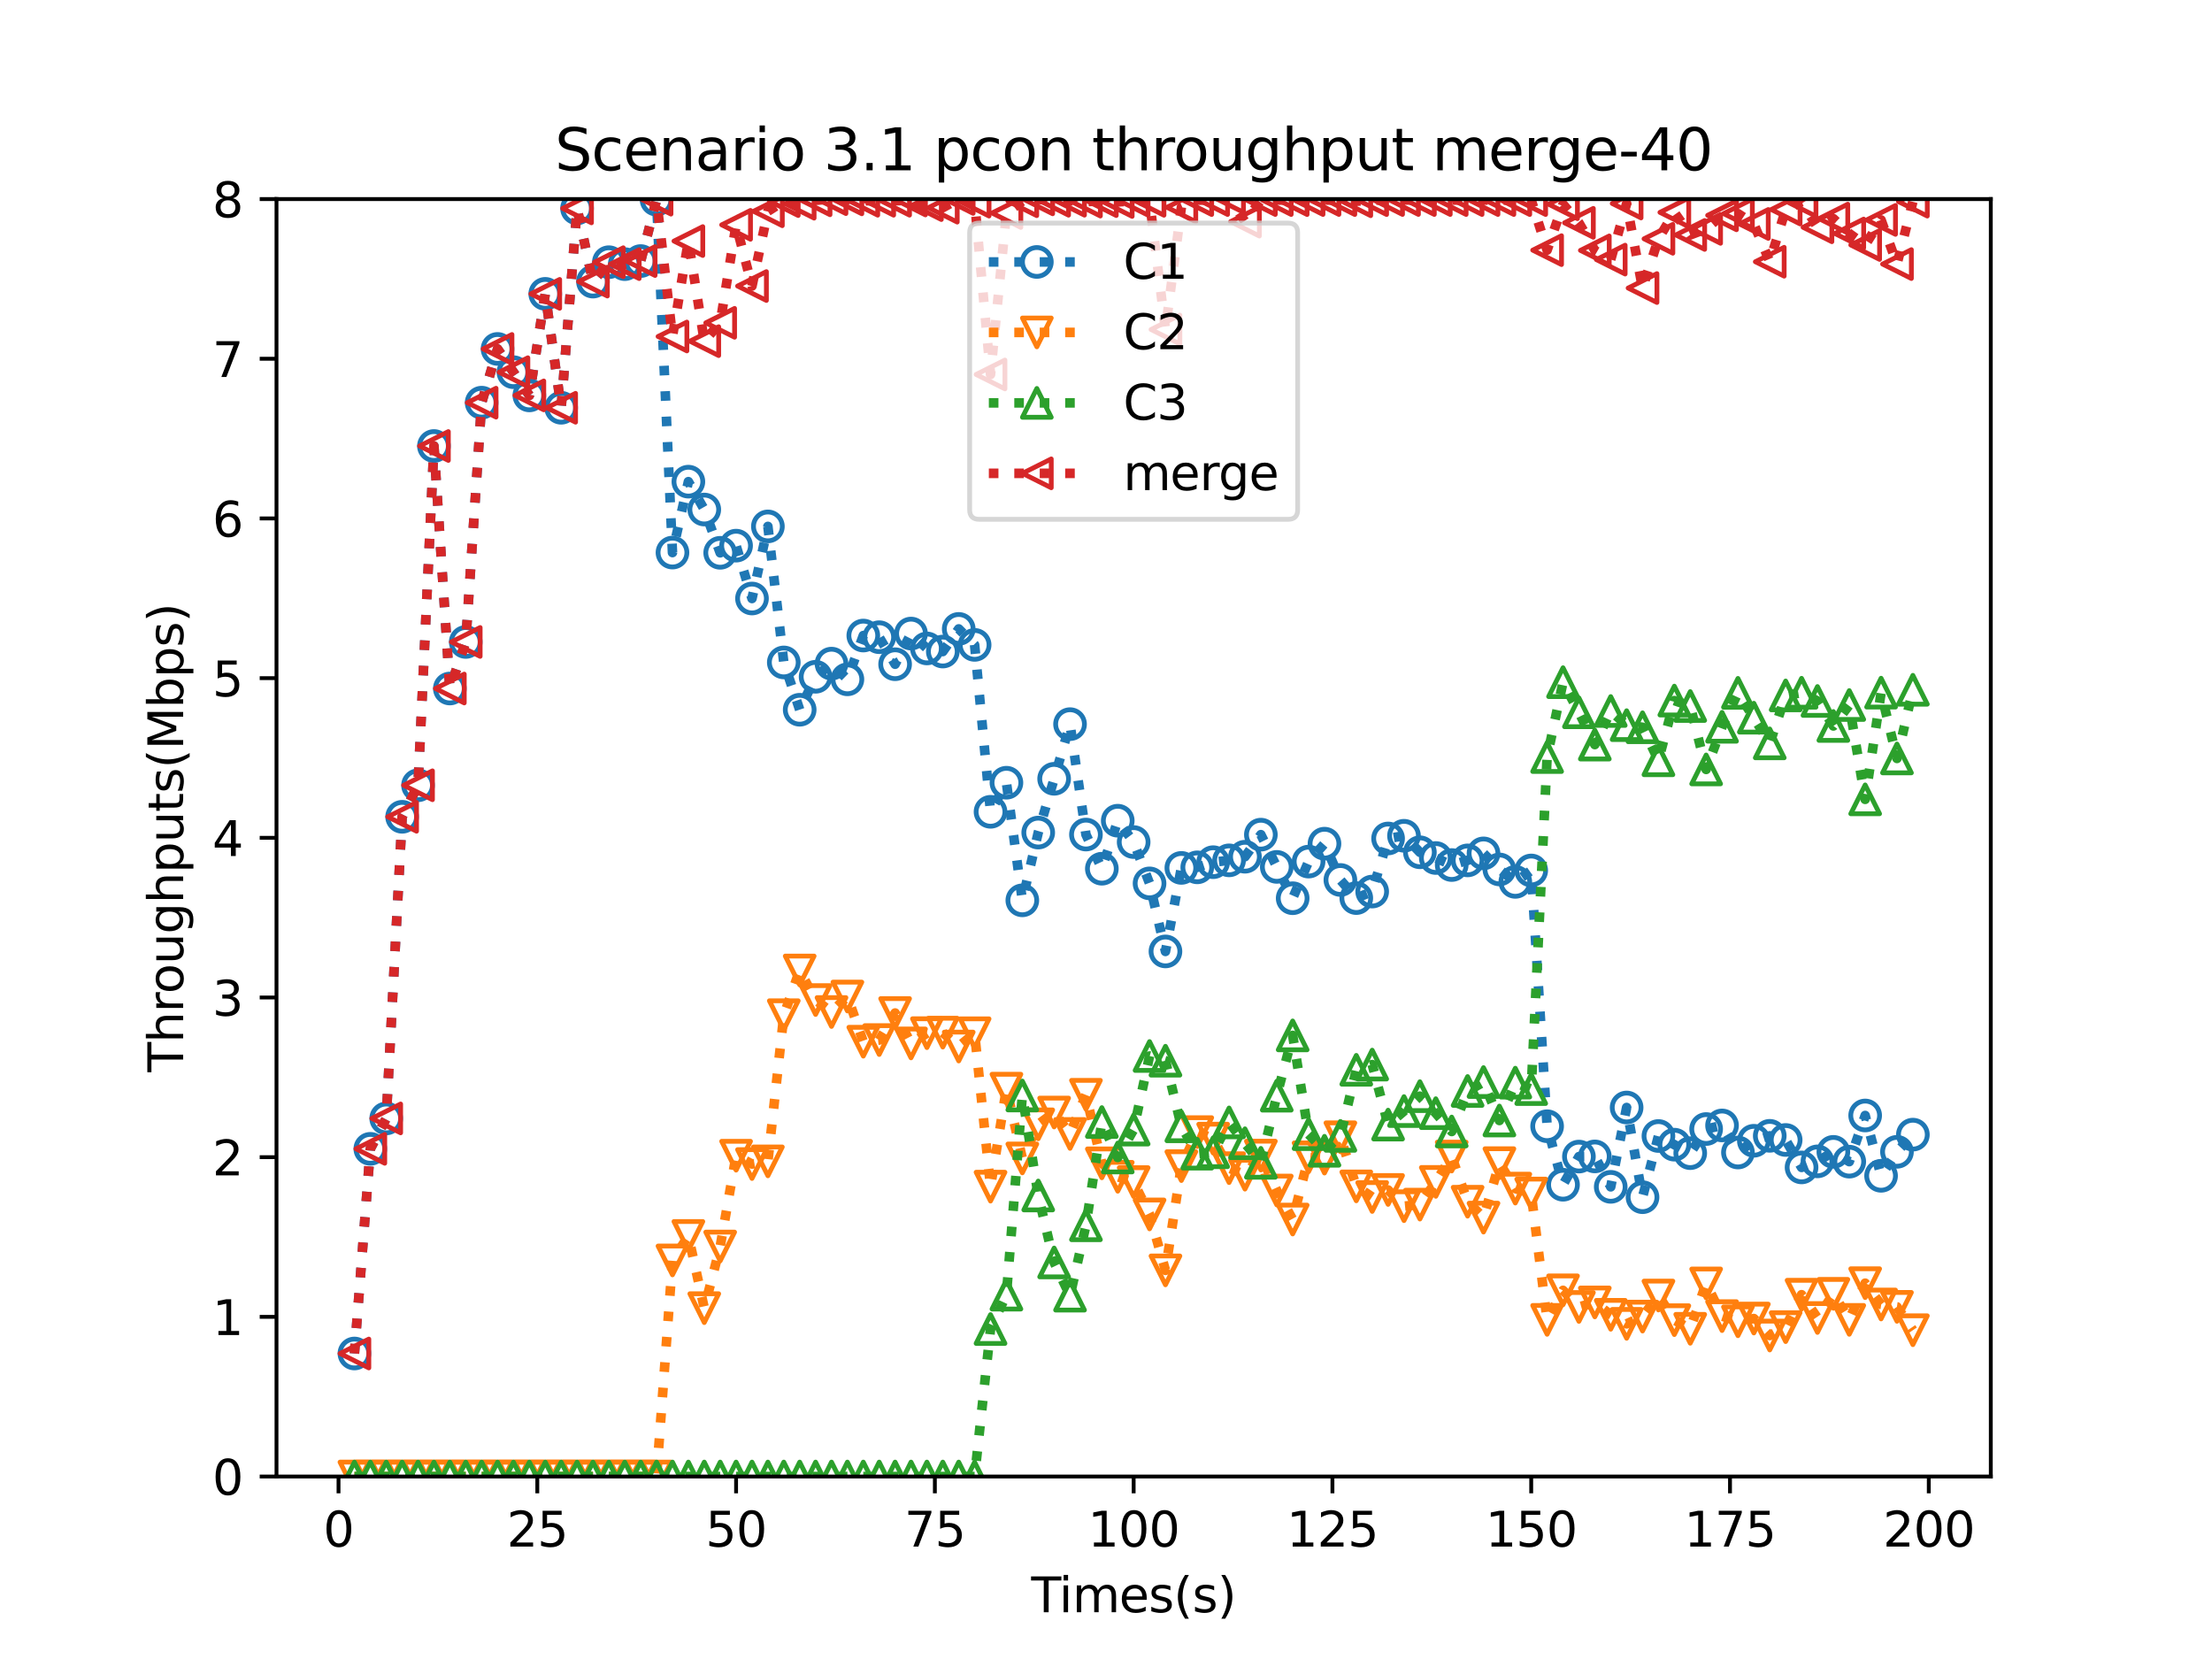 <?xml version="1.0" encoding="utf-8" standalone="no"?>
<!DOCTYPE svg PUBLIC "-//W3C//DTD SVG 1.1//EN"
  "http://www.w3.org/Graphics/SVG/1.1/DTD/svg11.dtd">
<svg height="345.6pt" version="1.1" viewBox="0 0 460.8 345.6" width="460.8pt" xmlns="http://www.w3.org/2000/svg" xmlns:xlink="http://www.w3.org/1999/xlink">
 <defs>
  <style type="text/css">*{stroke-linecap:butt;stroke-linejoin:round;}</style>
 </defs>
 <g id="figure_1">
  <g id="patch_1">
   <path d="M 0 345.6 
L 460.8 345.6 
L 460.8 0 
L 0 0 
z
" style="fill:#ffffff;"/>
  </g>
  <g id="axes_1">
   <g id="patch_2">
    <path d="M 57.6 307.584 
L 414.72 307.584 
L 414.72 41.472 
L 57.6 41.472 
z
" style="fill:#ffffff;"/>
   </g>
   <g id="matplotlib.axis_1">
    <g id="xtick_1">
     <g id="line2d_1">
      <defs>
       <path d="M 0 0 
L 0 3.5 
" id="mb05373c808" style="stroke:#000000;stroke-width:0.8;"/>
      </defs>
      <g>
       <use style="stroke:#000000;stroke-width:0.8;" x="70.52" xlink:href="#mb05373c808" y="307.584"/>
      </g>
     </g>
     <g id="text_1">
      <!-- 0 -->
      <g transform="translate(67.339 322.182)scale(0.1 -0.1)">
       <defs>
        <path d="M 2034 4250 
Q 1547 4250 1301 3770 
Q 1056 3291 1056 2328 
Q 1056 1369 1301 889 
Q 1547 409 2034 409 
Q 2525 409 2770 889 
Q 3016 1369 3016 2328 
Q 3016 3291 2770 3770 
Q 2525 4250 2034 4250 
z
M 2034 4750 
Q 2819 4750 3233 4129 
Q 3647 3509 3647 2328 
Q 3647 1150 3233 529 
Q 2819 -91 2034 -91 
Q 1250 -91 836 529 
Q 422 1150 422 2328 
Q 422 3509 836 4129 
Q 1250 4750 2034 4750 
z
" id="DejaVuSans-30" transform="scale(0.016)"/>
       </defs>
       <use xlink:href="#DejaVuSans-30"/>
      </g>
     </g>
    </g>
    <g id="xtick_2">
     <g id="line2d_2">
      <g>
       <use style="stroke:#000000;stroke-width:0.8;" x="111.93" xlink:href="#mb05373c808" y="307.584"/>
      </g>
     </g>
     <g id="text_2">
      <!-- 25 -->
      <g transform="translate(105.567 322.182)scale(0.1 -0.1)">
       <defs>
        <path d="M 1228 531 
L 3431 531 
L 3431 0 
L 469 0 
L 469 531 
Q 828 903 1448 1529 
Q 2069 2156 2228 2338 
Q 2531 2678 2651 2914 
Q 2772 3150 2772 3378 
Q 2772 3750 2511 3984 
Q 2250 4219 1831 4219 
Q 1534 4219 1204 4116 
Q 875 4013 500 3803 
L 500 4441 
Q 881 4594 1212 4672 
Q 1544 4750 1819 4750 
Q 2544 4750 2975 4387 
Q 3406 4025 3406 3419 
Q 3406 3131 3298 2873 
Q 3191 2616 2906 2266 
Q 2828 2175 2409 1742 
Q 1991 1309 1228 531 
z
" id="DejaVuSans-32" transform="scale(0.016)"/>
        <path d="M 691 4666 
L 3169 4666 
L 3169 4134 
L 1269 4134 
L 1269 2991 
Q 1406 3038 1543 3061 
Q 1681 3084 1819 3084 
Q 2600 3084 3056 2656 
Q 3513 2228 3513 1497 
Q 3513 744 3044 326 
Q 2575 -91 1722 -91 
Q 1428 -91 1123 -41 
Q 819 9 494 109 
L 494 744 
Q 775 591 1075 516 
Q 1375 441 1709 441 
Q 2250 441 2565 725 
Q 2881 1009 2881 1497 
Q 2881 1984 2565 2268 
Q 2250 2553 1709 2553 
Q 1456 2553 1204 2497 
Q 953 2441 691 2322 
L 691 4666 
z
" id="DejaVuSans-35" transform="scale(0.016)"/>
       </defs>
       <use xlink:href="#DejaVuSans-32"/>
       <use x="63.623" xlink:href="#DejaVuSans-35"/>
      </g>
     </g>
    </g>
    <g id="xtick_3">
     <g id="line2d_3">
      <g>
       <use style="stroke:#000000;stroke-width:0.8;" x="153.34" xlink:href="#mb05373c808" y="307.584"/>
      </g>
     </g>
     <g id="text_3">
      <!-- 50 -->
      <g transform="translate(146.977 322.182)scale(0.1 -0.1)">
       <use xlink:href="#DejaVuSans-35"/>
       <use x="63.623" xlink:href="#DejaVuSans-30"/>
      </g>
     </g>
    </g>
    <g id="xtick_4">
     <g id="line2d_4">
      <g>
       <use style="stroke:#000000;stroke-width:0.8;" x="194.75" xlink:href="#mb05373c808" y="307.584"/>
      </g>
     </g>
     <g id="text_4">
      <!-- 75 -->
      <g transform="translate(188.387 322.182)scale(0.1 -0.1)">
       <defs>
        <path d="M 525 4666 
L 3525 4666 
L 3525 4397 
L 1831 0 
L 1172 0 
L 2766 4134 
L 525 4134 
L 525 4666 
z
" id="DejaVuSans-37" transform="scale(0.016)"/>
       </defs>
       <use xlink:href="#DejaVuSans-37"/>
       <use x="63.623" xlink:href="#DejaVuSans-35"/>
      </g>
     </g>
    </g>
    <g id="xtick_5">
     <g id="line2d_5">
      <g>
       <use style="stroke:#000000;stroke-width:0.8;" x="236.16" xlink:href="#mb05373c808" y="307.584"/>
      </g>
     </g>
     <g id="text_5">
      <!-- 100 -->
      <g transform="translate(226.616 322.182)scale(0.1 -0.1)">
       <defs>
        <path d="M 794 531 
L 1825 531 
L 1825 4091 
L 703 3866 
L 703 4441 
L 1819 4666 
L 2450 4666 
L 2450 531 
L 3481 531 
L 3481 0 
L 794 0 
L 794 531 
z
" id="DejaVuSans-31" transform="scale(0.016)"/>
       </defs>
       <use xlink:href="#DejaVuSans-31"/>
       <use x="63.623" xlink:href="#DejaVuSans-30"/>
       <use x="127.246" xlink:href="#DejaVuSans-30"/>
      </g>
     </g>
    </g>
    <g id="xtick_6">
     <g id="line2d_6">
      <g>
       <use style="stroke:#000000;stroke-width:0.8;" x="277.57" xlink:href="#mb05373c808" y="307.584"/>
      </g>
     </g>
     <g id="text_6">
      <!-- 125 -->
      <g transform="translate(268.026 322.182)scale(0.1 -0.1)">
       <use xlink:href="#DejaVuSans-31"/>
       <use x="63.623" xlink:href="#DejaVuSans-32"/>
       <use x="127.246" xlink:href="#DejaVuSans-35"/>
      </g>
     </g>
    </g>
    <g id="xtick_7">
     <g id="line2d_7">
      <g>
       <use style="stroke:#000000;stroke-width:0.8;" x="318.98" xlink:href="#mb05373c808" y="307.584"/>
      </g>
     </g>
     <g id="text_7">
      <!-- 150 -->
      <g transform="translate(309.436 322.182)scale(0.1 -0.1)">
       <use xlink:href="#DejaVuSans-31"/>
       <use x="63.623" xlink:href="#DejaVuSans-35"/>
       <use x="127.246" xlink:href="#DejaVuSans-30"/>
      </g>
     </g>
    </g>
    <g id="xtick_8">
     <g id="line2d_8">
      <g>
       <use style="stroke:#000000;stroke-width:0.8;" x="360.39" xlink:href="#mb05373c808" y="307.584"/>
      </g>
     </g>
     <g id="text_8">
      <!-- 175 -->
      <g transform="translate(350.846 322.182)scale(0.1 -0.1)">
       <use xlink:href="#DejaVuSans-31"/>
       <use x="63.623" xlink:href="#DejaVuSans-37"/>
       <use x="127.246" xlink:href="#DejaVuSans-35"/>
      </g>
     </g>
    </g>
    <g id="xtick_9">
     <g id="line2d_9">
      <g>
       <use style="stroke:#000000;stroke-width:0.8;" x="401.8" xlink:href="#mb05373c808" y="307.584"/>
      </g>
     </g>
     <g id="text_9">
      <!-- 200 -->
      <g transform="translate(392.256 322.182)scale(0.1 -0.1)">
       <use xlink:href="#DejaVuSans-32"/>
       <use x="63.623" xlink:href="#DejaVuSans-30"/>
       <use x="127.246" xlink:href="#DejaVuSans-30"/>
      </g>
     </g>
    </g>
    <g id="text_10">
     <!-- Times(s) -->
     <g transform="translate(214.815 335.861)scale(0.1 -0.1)">
      <defs>
       <path d="M -19 4666 
L 3928 4666 
L 3928 4134 
L 2272 4134 
L 2272 0 
L 1638 0 
L 1638 4134 
L -19 4134 
L -19 4666 
z
" id="DejaVuSans-54" transform="scale(0.016)"/>
       <path d="M 603 3500 
L 1178 3500 
L 1178 0 
L 603 0 
L 603 3500 
z
M 603 4863 
L 1178 4863 
L 1178 4134 
L 603 4134 
L 603 4863 
z
" id="DejaVuSans-69" transform="scale(0.016)"/>
       <path d="M 3328 2828 
Q 3544 3216 3844 3400 
Q 4144 3584 4550 3584 
Q 5097 3584 5394 3201 
Q 5691 2819 5691 2113 
L 5691 0 
L 5113 0 
L 5113 2094 
Q 5113 2597 4934 2840 
Q 4756 3084 4391 3084 
Q 3944 3084 3684 2787 
Q 3425 2491 3425 1978 
L 3425 0 
L 2847 0 
L 2847 2094 
Q 2847 2600 2669 2842 
Q 2491 3084 2119 3084 
Q 1678 3084 1418 2786 
Q 1159 2488 1159 1978 
L 1159 0 
L 581 0 
L 581 3500 
L 1159 3500 
L 1159 2956 
Q 1356 3278 1631 3431 
Q 1906 3584 2284 3584 
Q 2666 3584 2933 3390 
Q 3200 3197 3328 2828 
z
" id="DejaVuSans-6d" transform="scale(0.016)"/>
       <path d="M 3597 1894 
L 3597 1613 
L 953 1613 
Q 991 1019 1311 708 
Q 1631 397 2203 397 
Q 2534 397 2845 478 
Q 3156 559 3463 722 
L 3463 178 
Q 3153 47 2828 -22 
Q 2503 -91 2169 -91 
Q 1331 -91 842 396 
Q 353 884 353 1716 
Q 353 2575 817 3079 
Q 1281 3584 2069 3584 
Q 2775 3584 3186 3129 
Q 3597 2675 3597 1894 
z
M 3022 2063 
Q 3016 2534 2758 2815 
Q 2500 3097 2075 3097 
Q 1594 3097 1305 2825 
Q 1016 2553 972 2059 
L 3022 2063 
z
" id="DejaVuSans-65" transform="scale(0.016)"/>
       <path d="M 2834 3397 
L 2834 2853 
Q 2591 2978 2328 3040 
Q 2066 3103 1784 3103 
Q 1356 3103 1142 2972 
Q 928 2841 928 2578 
Q 928 2378 1081 2264 
Q 1234 2150 1697 2047 
L 1894 2003 
Q 2506 1872 2764 1633 
Q 3022 1394 3022 966 
Q 3022 478 2636 193 
Q 2250 -91 1575 -91 
Q 1294 -91 989 -36 
Q 684 19 347 128 
L 347 722 
Q 666 556 975 473 
Q 1284 391 1588 391 
Q 1994 391 2212 530 
Q 2431 669 2431 922 
Q 2431 1156 2273 1281 
Q 2116 1406 1581 1522 
L 1381 1569 
Q 847 1681 609 1914 
Q 372 2147 372 2553 
Q 372 3047 722 3315 
Q 1072 3584 1716 3584 
Q 2034 3584 2315 3537 
Q 2597 3491 2834 3397 
z
" id="DejaVuSans-73" transform="scale(0.016)"/>
       <path d="M 1984 4856 
Q 1566 4138 1362 3434 
Q 1159 2731 1159 2009 
Q 1159 1288 1364 580 
Q 1569 -128 1984 -844 
L 1484 -844 
Q 1016 -109 783 600 
Q 550 1309 550 2009 
Q 550 2706 781 3412 
Q 1013 4119 1484 4856 
L 1984 4856 
z
" id="DejaVuSans-28" transform="scale(0.016)"/>
       <path d="M 513 4856 
L 1013 4856 
Q 1481 4119 1714 3412 
Q 1947 2706 1947 2009 
Q 1947 1309 1714 600 
Q 1481 -109 1013 -844 
L 513 -844 
Q 928 -128 1133 580 
Q 1338 1288 1338 2009 
Q 1338 2731 1133 3434 
Q 928 4138 513 4856 
z
" id="DejaVuSans-29" transform="scale(0.016)"/>
      </defs>
      <use xlink:href="#DejaVuSans-54"/>
      <use x="57.959" xlink:href="#DejaVuSans-69"/>
      <use x="85.742" xlink:href="#DejaVuSans-6d"/>
      <use x="183.154" xlink:href="#DejaVuSans-65"/>
      <use x="244.678" xlink:href="#DejaVuSans-73"/>
      <use x="296.777" xlink:href="#DejaVuSans-28"/>
      <use x="335.791" xlink:href="#DejaVuSans-73"/>
      <use x="387.891" xlink:href="#DejaVuSans-29"/>
     </g>
    </g>
   </g>
   <g id="matplotlib.axis_2">
    <g id="ytick_1">
     <g id="line2d_10">
      <defs>
       <path d="M 0 0 
L -3.5 0 
" id="m6bd0f9e5aa" style="stroke:#000000;stroke-width:0.8;"/>
      </defs>
      <g>
       <use style="stroke:#000000;stroke-width:0.8;" x="57.6" xlink:href="#m6bd0f9e5aa" y="307.584"/>
      </g>
     </g>
     <g id="text_11">
      <!-- 0 -->
      <g transform="translate(44.237 311.383)scale(0.1 -0.1)">
       <use xlink:href="#DejaVuSans-30"/>
      </g>
     </g>
    </g>
    <g id="ytick_2">
     <g id="line2d_11">
      <g>
       <use style="stroke:#000000;stroke-width:0.8;" x="57.6" xlink:href="#m6bd0f9e5aa" y="274.32"/>
      </g>
     </g>
     <g id="text_12">
      <!-- 1 -->
      <g transform="translate(44.237 278.119)scale(0.1 -0.1)">
       <use xlink:href="#DejaVuSans-31"/>
      </g>
     </g>
    </g>
    <g id="ytick_3">
     <g id="line2d_12">
      <g>
       <use style="stroke:#000000;stroke-width:0.8;" x="57.6" xlink:href="#m6bd0f9e5aa" y="241.056"/>
      </g>
     </g>
     <g id="text_13">
      <!-- 2 -->
      <g transform="translate(44.237 244.855)scale(0.1 -0.1)">
       <use xlink:href="#DejaVuSans-32"/>
      </g>
     </g>
    </g>
    <g id="ytick_4">
     <g id="line2d_13">
      <g>
       <use style="stroke:#000000;stroke-width:0.8;" x="57.6" xlink:href="#m6bd0f9e5aa" y="207.792"/>
      </g>
     </g>
     <g id="text_14">
      <!-- 3 -->
      <g transform="translate(44.237 211.591)scale(0.1 -0.1)">
       <defs>
        <path d="M 2597 2516 
Q 3050 2419 3304 2112 
Q 3559 1806 3559 1356 
Q 3559 666 3084 287 
Q 2609 -91 1734 -91 
Q 1441 -91 1130 -33 
Q 819 25 488 141 
L 488 750 
Q 750 597 1062 519 
Q 1375 441 1716 441 
Q 2309 441 2620 675 
Q 2931 909 2931 1356 
Q 2931 1769 2642 2001 
Q 2353 2234 1838 2234 
L 1294 2234 
L 1294 2753 
L 1863 2753 
Q 2328 2753 2575 2939 
Q 2822 3125 2822 3475 
Q 2822 3834 2567 4026 
Q 2313 4219 1838 4219 
Q 1578 4219 1281 4162 
Q 984 4106 628 3988 
L 628 4550 
Q 988 4650 1302 4700 
Q 1616 4750 1894 4750 
Q 2613 4750 3031 4423 
Q 3450 4097 3450 3541 
Q 3450 3153 3228 2886 
Q 3006 2619 2597 2516 
z
" id="DejaVuSans-33" transform="scale(0.016)"/>
       </defs>
       <use xlink:href="#DejaVuSans-33"/>
      </g>
     </g>
    </g>
    <g id="ytick_5">
     <g id="line2d_14">
      <g>
       <use style="stroke:#000000;stroke-width:0.8;" x="57.6" xlink:href="#m6bd0f9e5aa" y="174.528"/>
      </g>
     </g>
     <g id="text_15">
      <!-- 4 -->
      <g transform="translate(44.237 178.327)scale(0.1 -0.1)">
       <defs>
        <path d="M 2419 4116 
L 825 1625 
L 2419 1625 
L 2419 4116 
z
M 2253 4666 
L 3047 4666 
L 3047 1625 
L 3713 1625 
L 3713 1100 
L 3047 1100 
L 3047 0 
L 2419 0 
L 2419 1100 
L 313 1100 
L 313 1709 
L 2253 4666 
z
" id="DejaVuSans-34" transform="scale(0.016)"/>
       </defs>
       <use xlink:href="#DejaVuSans-34"/>
      </g>
     </g>
    </g>
    <g id="ytick_6">
     <g id="line2d_15">
      <g>
       <use style="stroke:#000000;stroke-width:0.8;" x="57.6" xlink:href="#m6bd0f9e5aa" y="141.264"/>
      </g>
     </g>
     <g id="text_16">
      <!-- 5 -->
      <g transform="translate(44.237 145.063)scale(0.1 -0.1)">
       <use xlink:href="#DejaVuSans-35"/>
      </g>
     </g>
    </g>
    <g id="ytick_7">
     <g id="line2d_16">
      <g>
       <use style="stroke:#000000;stroke-width:0.8;" x="57.6" xlink:href="#m6bd0f9e5aa" y="108"/>
      </g>
     </g>
     <g id="text_17">
      <!-- 6 -->
      <g transform="translate(44.237 111.799)scale(0.1 -0.1)">
       <defs>
        <path d="M 2113 2584 
Q 1688 2584 1439 2293 
Q 1191 2003 1191 1497 
Q 1191 994 1439 701 
Q 1688 409 2113 409 
Q 2538 409 2786 701 
Q 3034 994 3034 1497 
Q 3034 2003 2786 2293 
Q 2538 2584 2113 2584 
z
M 3366 4563 
L 3366 3988 
Q 3128 4100 2886 4159 
Q 2644 4219 2406 4219 
Q 1781 4219 1451 3797 
Q 1122 3375 1075 2522 
Q 1259 2794 1537 2939 
Q 1816 3084 2150 3084 
Q 2853 3084 3261 2657 
Q 3669 2231 3669 1497 
Q 3669 778 3244 343 
Q 2819 -91 2113 -91 
Q 1303 -91 875 529 
Q 447 1150 447 2328 
Q 447 3434 972 4092 
Q 1497 4750 2381 4750 
Q 2619 4750 2861 4703 
Q 3103 4656 3366 4563 
z
" id="DejaVuSans-36" transform="scale(0.016)"/>
       </defs>
       <use xlink:href="#DejaVuSans-36"/>
      </g>
     </g>
    </g>
    <g id="ytick_8">
     <g id="line2d_17">
      <g>
       <use style="stroke:#000000;stroke-width:0.8;" x="57.6" xlink:href="#m6bd0f9e5aa" y="74.736"/>
      </g>
     </g>
     <g id="text_18">
      <!-- 7 -->
      <g transform="translate(44.237 78.535)scale(0.1 -0.1)">
       <use xlink:href="#DejaVuSans-37"/>
      </g>
     </g>
    </g>
    <g id="ytick_9">
     <g id="line2d_18">
      <g>
       <use style="stroke:#000000;stroke-width:0.8;" x="57.6" xlink:href="#m6bd0f9e5aa" y="41.472"/>
      </g>
     </g>
     <g id="text_19">
      <!-- 8 -->
      <g transform="translate(44.237 45.271)scale(0.1 -0.1)">
       <defs>
        <path d="M 2034 2216 
Q 1584 2216 1326 1975 
Q 1069 1734 1069 1313 
Q 1069 891 1326 650 
Q 1584 409 2034 409 
Q 2484 409 2743 651 
Q 3003 894 3003 1313 
Q 3003 1734 2745 1975 
Q 2488 2216 2034 2216 
z
M 1403 2484 
Q 997 2584 770 2862 
Q 544 3141 544 3541 
Q 544 4100 942 4425 
Q 1341 4750 2034 4750 
Q 2731 4750 3128 4425 
Q 3525 4100 3525 3541 
Q 3525 3141 3298 2862 
Q 3072 2584 2669 2484 
Q 3125 2378 3379 2068 
Q 3634 1759 3634 1313 
Q 3634 634 3220 271 
Q 2806 -91 2034 -91 
Q 1263 -91 848 271 
Q 434 634 434 1313 
Q 434 1759 690 2068 
Q 947 2378 1403 2484 
z
M 1172 3481 
Q 1172 3119 1398 2916 
Q 1625 2713 2034 2713 
Q 2441 2713 2670 2916 
Q 2900 3119 2900 3481 
Q 2900 3844 2670 4047 
Q 2441 4250 2034 4250 
Q 1625 4250 1398 4047 
Q 1172 3844 1172 3481 
z
" id="DejaVuSans-38" transform="scale(0.016)"/>
       </defs>
       <use xlink:href="#DejaVuSans-38"/>
      </g>
     </g>
    </g>
    <g id="text_20">
     <!-- Throughputs(Mbps) -->
     <g transform="translate(38.158 223.341)rotate(-90)scale(0.1 -0.1)">
      <defs>
       <path d="M 3513 2113 
L 3513 0 
L 2938 0 
L 2938 2094 
Q 2938 2591 2744 2837 
Q 2550 3084 2163 3084 
Q 1697 3084 1428 2787 
Q 1159 2491 1159 1978 
L 1159 0 
L 581 0 
L 581 4863 
L 1159 4863 
L 1159 2956 
Q 1366 3272 1645 3428 
Q 1925 3584 2291 3584 
Q 2894 3584 3203 3211 
Q 3513 2838 3513 2113 
z
" id="DejaVuSans-68" transform="scale(0.016)"/>
       <path d="M 2631 2963 
Q 2534 3019 2420 3045 
Q 2306 3072 2169 3072 
Q 1681 3072 1420 2755 
Q 1159 2438 1159 1844 
L 1159 0 
L 581 0 
L 581 3500 
L 1159 3500 
L 1159 2956 
Q 1341 3275 1631 3429 
Q 1922 3584 2338 3584 
Q 2397 3584 2469 3576 
Q 2541 3569 2628 3553 
L 2631 2963 
z
" id="DejaVuSans-72" transform="scale(0.016)"/>
       <path d="M 1959 3097 
Q 1497 3097 1228 2736 
Q 959 2375 959 1747 
Q 959 1119 1226 758 
Q 1494 397 1959 397 
Q 2419 397 2687 759 
Q 2956 1122 2956 1747 
Q 2956 2369 2687 2733 
Q 2419 3097 1959 3097 
z
M 1959 3584 
Q 2709 3584 3137 3096 
Q 3566 2609 3566 1747 
Q 3566 888 3137 398 
Q 2709 -91 1959 -91 
Q 1206 -91 779 398 
Q 353 888 353 1747 
Q 353 2609 779 3096 
Q 1206 3584 1959 3584 
z
" id="DejaVuSans-6f" transform="scale(0.016)"/>
       <path d="M 544 1381 
L 544 3500 
L 1119 3500 
L 1119 1403 
Q 1119 906 1312 657 
Q 1506 409 1894 409 
Q 2359 409 2629 706 
Q 2900 1003 2900 1516 
L 2900 3500 
L 3475 3500 
L 3475 0 
L 2900 0 
L 2900 538 
Q 2691 219 2414 64 
Q 2138 -91 1772 -91 
Q 1169 -91 856 284 
Q 544 659 544 1381 
z
M 1991 3584 
L 1991 3584 
z
" id="DejaVuSans-75" transform="scale(0.016)"/>
       <path d="M 2906 1791 
Q 2906 2416 2648 2759 
Q 2391 3103 1925 3103 
Q 1463 3103 1205 2759 
Q 947 2416 947 1791 
Q 947 1169 1205 825 
Q 1463 481 1925 481 
Q 2391 481 2648 825 
Q 2906 1169 2906 1791 
z
M 3481 434 
Q 3481 -459 3084 -895 
Q 2688 -1331 1869 -1331 
Q 1566 -1331 1297 -1286 
Q 1028 -1241 775 -1147 
L 775 -588 
Q 1028 -725 1275 -790 
Q 1522 -856 1778 -856 
Q 2344 -856 2625 -561 
Q 2906 -266 2906 331 
L 2906 616 
Q 2728 306 2450 153 
Q 2172 0 1784 0 
Q 1141 0 747 490 
Q 353 981 353 1791 
Q 353 2603 747 3093 
Q 1141 3584 1784 3584 
Q 2172 3584 2450 3431 
Q 2728 3278 2906 2969 
L 2906 3500 
L 3481 3500 
L 3481 434 
z
" id="DejaVuSans-67" transform="scale(0.016)"/>
       <path d="M 1159 525 
L 1159 -1331 
L 581 -1331 
L 581 3500 
L 1159 3500 
L 1159 2969 
Q 1341 3281 1617 3432 
Q 1894 3584 2278 3584 
Q 2916 3584 3314 3078 
Q 3713 2572 3713 1747 
Q 3713 922 3314 415 
Q 2916 -91 2278 -91 
Q 1894 -91 1617 61 
Q 1341 213 1159 525 
z
M 3116 1747 
Q 3116 2381 2855 2742 
Q 2594 3103 2138 3103 
Q 1681 3103 1420 2742 
Q 1159 2381 1159 1747 
Q 1159 1113 1420 752 
Q 1681 391 2138 391 
Q 2594 391 2855 752 
Q 3116 1113 3116 1747 
z
" id="DejaVuSans-70" transform="scale(0.016)"/>
       <path d="M 1172 4494 
L 1172 3500 
L 2356 3500 
L 2356 3053 
L 1172 3053 
L 1172 1153 
Q 1172 725 1289 603 
Q 1406 481 1766 481 
L 2356 481 
L 2356 0 
L 1766 0 
Q 1100 0 847 248 
Q 594 497 594 1153 
L 594 3053 
L 172 3053 
L 172 3500 
L 594 3500 
L 594 4494 
L 1172 4494 
z
" id="DejaVuSans-74" transform="scale(0.016)"/>
       <path d="M 628 4666 
L 1569 4666 
L 2759 1491 
L 3956 4666 
L 4897 4666 
L 4897 0 
L 4281 0 
L 4281 4097 
L 3078 897 
L 2444 897 
L 1241 4097 
L 1241 0 
L 628 0 
L 628 4666 
z
" id="DejaVuSans-4d" transform="scale(0.016)"/>
       <path d="M 3116 1747 
Q 3116 2381 2855 2742 
Q 2594 3103 2138 3103 
Q 1681 3103 1420 2742 
Q 1159 2381 1159 1747 
Q 1159 1113 1420 752 
Q 1681 391 2138 391 
Q 2594 391 2855 752 
Q 3116 1113 3116 1747 
z
M 1159 2969 
Q 1341 3281 1617 3432 
Q 1894 3584 2278 3584 
Q 2916 3584 3314 3078 
Q 3713 2572 3713 1747 
Q 3713 922 3314 415 
Q 2916 -91 2278 -91 
Q 1894 -91 1617 61 
Q 1341 213 1159 525 
L 1159 0 
L 581 0 
L 581 4863 
L 1159 4863 
L 1159 2969 
z
" id="DejaVuSans-62" transform="scale(0.016)"/>
      </defs>
      <use xlink:href="#DejaVuSans-54"/>
      <use x="61.084" xlink:href="#DejaVuSans-68"/>
      <use x="124.463" xlink:href="#DejaVuSans-72"/>
      <use x="163.326" xlink:href="#DejaVuSans-6f"/>
      <use x="224.508" xlink:href="#DejaVuSans-75"/>
      <use x="287.887" xlink:href="#DejaVuSans-67"/>
      <use x="351.363" xlink:href="#DejaVuSans-68"/>
      <use x="414.742" xlink:href="#DejaVuSans-70"/>
      <use x="478.219" xlink:href="#DejaVuSans-75"/>
      <use x="541.598" xlink:href="#DejaVuSans-74"/>
      <use x="580.807" xlink:href="#DejaVuSans-73"/>
      <use x="632.906" xlink:href="#DejaVuSans-28"/>
      <use x="671.92" xlink:href="#DejaVuSans-4d"/>
      <use x="758.199" xlink:href="#DejaVuSans-62"/>
      <use x="821.676" xlink:href="#DejaVuSans-70"/>
      <use x="885.152" xlink:href="#DejaVuSans-73"/>
      <use x="937.252" xlink:href="#DejaVuSans-29"/>
     </g>
    </g>
   </g>
   <g id="line2d_19">
    <path clip-path="url(#pef091edffe)" d="M 73.833 281.958 
L 77.146 239.323 
L 80.458 232.987 
L 83.771 170.153 
L 87.084 163.588 
L 90.397 92.911 
L 93.71 143.43 
L 97.022 133.73 
L 100.335 83.883 
L 103.648 72.688 
L 106.961 77.535 
L 110.274 82.368 
L 113.586 61.215 
L 116.899 84.945 
L 120.212 43.414 
L 123.525 58.662 
L 126.838 54.622 
L 130.15 55.025 
L 133.463 54.384 
L 136.776 41.596 
L 140.089 115.11 
L 143.402 100.338 
L 146.714 106.144 
L 150.027 115.159 
L 153.34 113.669 
L 156.653 124.68 
L 159.966 109.66 
L 163.278 137.997 
L 166.591 147.853 
L 169.904 140.984 
L 173.217 138.247 
L 176.53 141.516 
L 179.842 132.396 
L 183.155 132.741 
L 186.468 138.371 
L 189.781 131.982 
L 193.094 135.082 
L 196.406 135.729 
L 199.719 131.013 
L 203.032 134.341 
L 206.345 169.114 
L 209.658 163.057 
L 212.97 187.555 
L 216.283 173.44 
L 219.596 162.237 
L 222.909 150.854 
L 226.222 173.853 
L 229.534 180.97 
L 232.847 170.968 
L 236.16 175.419 
L 239.473 184.026 
L 242.786 198.2 
L 246.098 180.799 
L 249.411 180.682 
L 252.724 179.609 
L 256.037 179.226 
L 259.35 178.47 
L 262.662 173.874 
L 265.975 180.589 
L 269.288 187.116 
L 272.601 179.485 
L 275.914 175.753 
L 279.226 183.313 
L 282.539 187.088 
L 285.852 185.728 
L 289.165 174.67 
L 292.478 174.108 
L 295.79 177.546 
L 299.103 178.739 
L 302.416 180.202 
L 305.729 179.234 
L 309.042 177.776 
L 312.354 181.119 
L 315.667 183.71 
L 318.98 181.335 
L 322.293 234.614 
L 325.606 246.801 
L 328.918 240.937 
L 332.231 240.902 
L 335.544 247.24 
L 338.857 230.713 
L 342.17 249.399 
L 345.482 236.651 
L 348.795 238.454 
L 352.108 240.222 
L 355.421 235.198 
L 358.734 234.449 
L 362.046 240.089 
L 365.359 237.643 
L 368.672 236.614 
L 371.985 237.477 
L 375.298 243.192 
L 378.61 241.933 
L 381.923 239.952 
L 385.236 241.993 
L 388.549 232.375 
L 391.862 244.941 
L 395.174 239.946 
L 398.487 236.367 
" style="fill:none;stroke:#1f77b4;stroke-dasharray:2,3.3;stroke-dashoffset:0;stroke-width:2;"/>
    <defs>
     <path d="M 0 3 
C 0.796 3 1.559 2.684 2.121 2.121 
C 2.684 1.559 3 0.796 3 0 
C 3 -0.796 2.684 -1.559 2.121 -2.121 
C 1.559 -2.684 0.796 -3 0 -3 
C -0.796 -3 -1.559 -2.684 -2.121 -2.121 
C -2.684 -1.559 -3 -0.796 -3 0 
C -3 0.796 -2.684 1.559 -2.121 2.121 
C -1.559 2.684 -0.796 3 0 3 
z
" id="m961579a519" style="stroke:#1f77b4;"/>
    </defs>
    <g clip-path="url(#pef091edffe)">
     <use style="fill-opacity:0;stroke:#1f77b4;" x="73.833" xlink:href="#m961579a519" y="281.958"/>
     <use style="fill-opacity:0;stroke:#1f77b4;" x="77.146" xlink:href="#m961579a519" y="239.323"/>
     <use style="fill-opacity:0;stroke:#1f77b4;" x="80.458" xlink:href="#m961579a519" y="232.987"/>
     <use style="fill-opacity:0;stroke:#1f77b4;" x="83.771" xlink:href="#m961579a519" y="170.153"/>
     <use style="fill-opacity:0;stroke:#1f77b4;" x="87.084" xlink:href="#m961579a519" y="163.588"/>
     <use style="fill-opacity:0;stroke:#1f77b4;" x="90.397" xlink:href="#m961579a519" y="92.911"/>
     <use style="fill-opacity:0;stroke:#1f77b4;" x="93.71" xlink:href="#m961579a519" y="143.43"/>
     <use style="fill-opacity:0;stroke:#1f77b4;" x="97.022" xlink:href="#m961579a519" y="133.73"/>
     <use style="fill-opacity:0;stroke:#1f77b4;" x="100.335" xlink:href="#m961579a519" y="83.883"/>
     <use style="fill-opacity:0;stroke:#1f77b4;" x="103.648" xlink:href="#m961579a519" y="72.688"/>
     <use style="fill-opacity:0;stroke:#1f77b4;" x="106.961" xlink:href="#m961579a519" y="77.535"/>
     <use style="fill-opacity:0;stroke:#1f77b4;" x="110.274" xlink:href="#m961579a519" y="82.368"/>
     <use style="fill-opacity:0;stroke:#1f77b4;" x="113.586" xlink:href="#m961579a519" y="61.215"/>
     <use style="fill-opacity:0;stroke:#1f77b4;" x="116.899" xlink:href="#m961579a519" y="84.945"/>
     <use style="fill-opacity:0;stroke:#1f77b4;" x="120.212" xlink:href="#m961579a519" y="43.414"/>
     <use style="fill-opacity:0;stroke:#1f77b4;" x="123.525" xlink:href="#m961579a519" y="58.662"/>
     <use style="fill-opacity:0;stroke:#1f77b4;" x="126.838" xlink:href="#m961579a519" y="54.622"/>
     <use style="fill-opacity:0;stroke:#1f77b4;" x="130.15" xlink:href="#m961579a519" y="55.025"/>
     <use style="fill-opacity:0;stroke:#1f77b4;" x="133.463" xlink:href="#m961579a519" y="54.384"/>
     <use style="fill-opacity:0;stroke:#1f77b4;" x="136.776" xlink:href="#m961579a519" y="41.596"/>
     <use style="fill-opacity:0;stroke:#1f77b4;" x="140.089" xlink:href="#m961579a519" y="115.11"/>
     <use style="fill-opacity:0;stroke:#1f77b4;" x="143.402" xlink:href="#m961579a519" y="100.338"/>
     <use style="fill-opacity:0;stroke:#1f77b4;" x="146.714" xlink:href="#m961579a519" y="106.144"/>
     <use style="fill-opacity:0;stroke:#1f77b4;" x="150.027" xlink:href="#m961579a519" y="115.159"/>
     <use style="fill-opacity:0;stroke:#1f77b4;" x="153.34" xlink:href="#m961579a519" y="113.669"/>
     <use style="fill-opacity:0;stroke:#1f77b4;" x="156.653" xlink:href="#m961579a519" y="124.68"/>
     <use style="fill-opacity:0;stroke:#1f77b4;" x="159.966" xlink:href="#m961579a519" y="109.66"/>
     <use style="fill-opacity:0;stroke:#1f77b4;" x="163.278" xlink:href="#m961579a519" y="137.997"/>
     <use style="fill-opacity:0;stroke:#1f77b4;" x="166.591" xlink:href="#m961579a519" y="147.853"/>
     <use style="fill-opacity:0;stroke:#1f77b4;" x="169.904" xlink:href="#m961579a519" y="140.984"/>
     <use style="fill-opacity:0;stroke:#1f77b4;" x="173.217" xlink:href="#m961579a519" y="138.247"/>
     <use style="fill-opacity:0;stroke:#1f77b4;" x="176.53" xlink:href="#m961579a519" y="141.516"/>
     <use style="fill-opacity:0;stroke:#1f77b4;" x="179.842" xlink:href="#m961579a519" y="132.396"/>
     <use style="fill-opacity:0;stroke:#1f77b4;" x="183.155" xlink:href="#m961579a519" y="132.741"/>
     <use style="fill-opacity:0;stroke:#1f77b4;" x="186.468" xlink:href="#m961579a519" y="138.371"/>
     <use style="fill-opacity:0;stroke:#1f77b4;" x="189.781" xlink:href="#m961579a519" y="131.982"/>
     <use style="fill-opacity:0;stroke:#1f77b4;" x="193.094" xlink:href="#m961579a519" y="135.082"/>
     <use style="fill-opacity:0;stroke:#1f77b4;" x="196.406" xlink:href="#m961579a519" y="135.729"/>
     <use style="fill-opacity:0;stroke:#1f77b4;" x="199.719" xlink:href="#m961579a519" y="131.013"/>
     <use style="fill-opacity:0;stroke:#1f77b4;" x="203.032" xlink:href="#m961579a519" y="134.341"/>
     <use style="fill-opacity:0;stroke:#1f77b4;" x="206.345" xlink:href="#m961579a519" y="169.114"/>
     <use style="fill-opacity:0;stroke:#1f77b4;" x="209.658" xlink:href="#m961579a519" y="163.057"/>
     <use style="fill-opacity:0;stroke:#1f77b4;" x="212.97" xlink:href="#m961579a519" y="187.555"/>
     <use style="fill-opacity:0;stroke:#1f77b4;" x="216.283" xlink:href="#m961579a519" y="173.44"/>
     <use style="fill-opacity:0;stroke:#1f77b4;" x="219.596" xlink:href="#m961579a519" y="162.237"/>
     <use style="fill-opacity:0;stroke:#1f77b4;" x="222.909" xlink:href="#m961579a519" y="150.854"/>
     <use style="fill-opacity:0;stroke:#1f77b4;" x="226.222" xlink:href="#m961579a519" y="173.853"/>
     <use style="fill-opacity:0;stroke:#1f77b4;" x="229.534" xlink:href="#m961579a519" y="180.97"/>
     <use style="fill-opacity:0;stroke:#1f77b4;" x="232.847" xlink:href="#m961579a519" y="170.968"/>
     <use style="fill-opacity:0;stroke:#1f77b4;" x="236.16" xlink:href="#m961579a519" y="175.419"/>
     <use style="fill-opacity:0;stroke:#1f77b4;" x="239.473" xlink:href="#m961579a519" y="184.026"/>
     <use style="fill-opacity:0;stroke:#1f77b4;" x="242.786" xlink:href="#m961579a519" y="198.2"/>
     <use style="fill-opacity:0;stroke:#1f77b4;" x="246.098" xlink:href="#m961579a519" y="180.799"/>
     <use style="fill-opacity:0;stroke:#1f77b4;" x="249.411" xlink:href="#m961579a519" y="180.682"/>
     <use style="fill-opacity:0;stroke:#1f77b4;" x="252.724" xlink:href="#m961579a519" y="179.609"/>
     <use style="fill-opacity:0;stroke:#1f77b4;" x="256.037" xlink:href="#m961579a519" y="179.226"/>
     <use style="fill-opacity:0;stroke:#1f77b4;" x="259.35" xlink:href="#m961579a519" y="178.47"/>
     <use style="fill-opacity:0;stroke:#1f77b4;" x="262.662" xlink:href="#m961579a519" y="173.874"/>
     <use style="fill-opacity:0;stroke:#1f77b4;" x="265.975" xlink:href="#m961579a519" y="180.589"/>
     <use style="fill-opacity:0;stroke:#1f77b4;" x="269.288" xlink:href="#m961579a519" y="187.116"/>
     <use style="fill-opacity:0;stroke:#1f77b4;" x="272.601" xlink:href="#m961579a519" y="179.485"/>
     <use style="fill-opacity:0;stroke:#1f77b4;" x="275.914" xlink:href="#m961579a519" y="175.753"/>
     <use style="fill-opacity:0;stroke:#1f77b4;" x="279.226" xlink:href="#m961579a519" y="183.313"/>
     <use style="fill-opacity:0;stroke:#1f77b4;" x="282.539" xlink:href="#m961579a519" y="187.088"/>
     <use style="fill-opacity:0;stroke:#1f77b4;" x="285.852" xlink:href="#m961579a519" y="185.728"/>
     <use style="fill-opacity:0;stroke:#1f77b4;" x="289.165" xlink:href="#m961579a519" y="174.67"/>
     <use style="fill-opacity:0;stroke:#1f77b4;" x="292.478" xlink:href="#m961579a519" y="174.108"/>
     <use style="fill-opacity:0;stroke:#1f77b4;" x="295.79" xlink:href="#m961579a519" y="177.546"/>
     <use style="fill-opacity:0;stroke:#1f77b4;" x="299.103" xlink:href="#m961579a519" y="178.739"/>
     <use style="fill-opacity:0;stroke:#1f77b4;" x="302.416" xlink:href="#m961579a519" y="180.202"/>
     <use style="fill-opacity:0;stroke:#1f77b4;" x="305.729" xlink:href="#m961579a519" y="179.234"/>
     <use style="fill-opacity:0;stroke:#1f77b4;" x="309.042" xlink:href="#m961579a519" y="177.776"/>
     <use style="fill-opacity:0;stroke:#1f77b4;" x="312.354" xlink:href="#m961579a519" y="181.119"/>
     <use style="fill-opacity:0;stroke:#1f77b4;" x="315.667" xlink:href="#m961579a519" y="183.71"/>
     <use style="fill-opacity:0;stroke:#1f77b4;" x="318.98" xlink:href="#m961579a519" y="181.335"/>
     <use style="fill-opacity:0;stroke:#1f77b4;" x="322.293" xlink:href="#m961579a519" y="234.614"/>
     <use style="fill-opacity:0;stroke:#1f77b4;" x="325.606" xlink:href="#m961579a519" y="246.801"/>
     <use style="fill-opacity:0;stroke:#1f77b4;" x="328.918" xlink:href="#m961579a519" y="240.937"/>
     <use style="fill-opacity:0;stroke:#1f77b4;" x="332.231" xlink:href="#m961579a519" y="240.902"/>
     <use style="fill-opacity:0;stroke:#1f77b4;" x="335.544" xlink:href="#m961579a519" y="247.24"/>
     <use style="fill-opacity:0;stroke:#1f77b4;" x="338.857" xlink:href="#m961579a519" y="230.713"/>
     <use style="fill-opacity:0;stroke:#1f77b4;" x="342.17" xlink:href="#m961579a519" y="249.399"/>
     <use style="fill-opacity:0;stroke:#1f77b4;" x="345.482" xlink:href="#m961579a519" y="236.651"/>
     <use style="fill-opacity:0;stroke:#1f77b4;" x="348.795" xlink:href="#m961579a519" y="238.454"/>
     <use style="fill-opacity:0;stroke:#1f77b4;" x="352.108" xlink:href="#m961579a519" y="240.222"/>
     <use style="fill-opacity:0;stroke:#1f77b4;" x="355.421" xlink:href="#m961579a519" y="235.198"/>
     <use style="fill-opacity:0;stroke:#1f77b4;" x="358.734" xlink:href="#m961579a519" y="234.449"/>
     <use style="fill-opacity:0;stroke:#1f77b4;" x="362.046" xlink:href="#m961579a519" y="240.089"/>
     <use style="fill-opacity:0;stroke:#1f77b4;" x="365.359" xlink:href="#m961579a519" y="237.643"/>
     <use style="fill-opacity:0;stroke:#1f77b4;" x="368.672" xlink:href="#m961579a519" y="236.614"/>
     <use style="fill-opacity:0;stroke:#1f77b4;" x="371.985" xlink:href="#m961579a519" y="237.477"/>
     <use style="fill-opacity:0;stroke:#1f77b4;" x="375.298" xlink:href="#m961579a519" y="243.192"/>
     <use style="fill-opacity:0;stroke:#1f77b4;" x="378.61" xlink:href="#m961579a519" y="241.933"/>
     <use style="fill-opacity:0;stroke:#1f77b4;" x="381.923" xlink:href="#m961579a519" y="239.952"/>
     <use style="fill-opacity:0;stroke:#1f77b4;" x="385.236" xlink:href="#m961579a519" y="241.993"/>
     <use style="fill-opacity:0;stroke:#1f77b4;" x="388.549" xlink:href="#m961579a519" y="232.375"/>
     <use style="fill-opacity:0;stroke:#1f77b4;" x="391.862" xlink:href="#m961579a519" y="244.941"/>
     <use style="fill-opacity:0;stroke:#1f77b4;" x="395.174" xlink:href="#m961579a519" y="239.946"/>
     <use style="fill-opacity:0;stroke:#1f77b4;" x="398.487" xlink:href="#m961579a519" y="236.367"/>
    </g>
   </g>
   <g id="line2d_20">
    <path clip-path="url(#pef091edffe)" d="M 73.833 307.584 
L 77.146 307.584 
L 80.458 307.584 
L 83.771 307.584 
L 87.084 307.584 
L 90.397 307.584 
L 93.71 307.584 
L 97.022 307.584 
L 100.335 307.584 
L 103.648 307.584 
L 106.961 307.584 
L 110.274 307.584 
L 113.586 307.584 
L 116.899 307.584 
L 120.212 307.584 
L 123.525 307.584 
L 126.838 307.584 
L 130.15 307.584 
L 133.463 307.584 
L 136.776 307.584 
L 140.089 262.572 
L 143.402 257.464 
L 146.714 272.511 
L 150.027 259.672 
L 153.34 240.753 
L 156.653 242.492 
L 159.966 241.936 
L 163.278 211.482 
L 166.591 202.167 
L 169.904 208.326 
L 173.217 210.823 
L 176.53 207.596 
L 179.842 217.007 
L 183.155 216.662 
L 186.468 211.028 
L 189.781 217.364 
L 193.094 215.227 
L 196.406 215.115 
L 199.719 218.012 
L 203.032 215.243 
L 206.345 247.2 
L 209.658 226.79 
L 212.97 241.32 
L 216.283 234.216 
L 219.596 231.757 
L 222.909 236.22 
L 226.222 228.062 
L 229.534 242.344 
L 232.847 245.144 
L 236.16 246.255 
L 239.473 252.989 
L 242.786 264.644 
L 246.098 242.921 
L 249.411 235.835 
L 252.724 237.194 
L 256.037 243.345 
L 259.35 244.707 
L 262.662 240.729 
L 265.975 248.002 
L 269.288 254.05 
L 272.601 241.092 
L 275.914 241.357 
L 279.226 236.913 
L 282.539 247.144 
L 285.852 249.354 
L 289.165 247.889 
L 292.478 251.269 
L 295.79 250.945 
L 299.103 246.21 
L 302.416 240.931 
L 305.729 250.337 
L 309.042 253.652 
L 312.354 242.306 
L 315.667 247.606 
L 318.98 248.633 
L 322.293 274.952 
L 325.606 268.802 
L 328.918 272.261 
L 332.231 271.317 
L 335.544 273.893 
L 338.857 275.782 
L 342.17 274.27 
L 345.482 269.881 
L 348.795 275.011 
L 352.108 276.81 
L 355.421 267.362 
L 358.734 274.17 
L 362.046 275.246 
L 365.359 274.675 
L 368.672 278.216 
L 371.985 276.467 
L 375.298 269.71 
L 378.61 274.558 
L 381.923 269.526 
L 385.236 274.949 
L 388.549 267.308 
L 391.862 271.748 
L 395.174 272.241 
L 398.487 277.11 
" style="fill:none;stroke:#ff7f0e;stroke-dasharray:2,3.3;stroke-dashoffset:0;stroke-width:2;"/>
    <defs>
     <path d="M -0 3 
L 3 -3 
L -3 -3 
z
" id="m9dd14a4724" style="stroke:#ff7f0e;stroke-linejoin:miter;"/>
    </defs>
    <g clip-path="url(#pef091edffe)">
     <use style="fill-opacity:0;stroke:#ff7f0e;stroke-linejoin:miter;" x="73.833" xlink:href="#m9dd14a4724" y="307.584"/>
     <use style="fill-opacity:0;stroke:#ff7f0e;stroke-linejoin:miter;" x="77.146" xlink:href="#m9dd14a4724" y="307.584"/>
     <use style="fill-opacity:0;stroke:#ff7f0e;stroke-linejoin:miter;" x="80.458" xlink:href="#m9dd14a4724" y="307.584"/>
     <use style="fill-opacity:0;stroke:#ff7f0e;stroke-linejoin:miter;" x="83.771" xlink:href="#m9dd14a4724" y="307.584"/>
     <use style="fill-opacity:0;stroke:#ff7f0e;stroke-linejoin:miter;" x="87.084" xlink:href="#m9dd14a4724" y="307.584"/>
     <use style="fill-opacity:0;stroke:#ff7f0e;stroke-linejoin:miter;" x="90.397" xlink:href="#m9dd14a4724" y="307.584"/>
     <use style="fill-opacity:0;stroke:#ff7f0e;stroke-linejoin:miter;" x="93.71" xlink:href="#m9dd14a4724" y="307.584"/>
     <use style="fill-opacity:0;stroke:#ff7f0e;stroke-linejoin:miter;" x="97.022" xlink:href="#m9dd14a4724" y="307.584"/>
     <use style="fill-opacity:0;stroke:#ff7f0e;stroke-linejoin:miter;" x="100.335" xlink:href="#m9dd14a4724" y="307.584"/>
     <use style="fill-opacity:0;stroke:#ff7f0e;stroke-linejoin:miter;" x="103.648" xlink:href="#m9dd14a4724" y="307.584"/>
     <use style="fill-opacity:0;stroke:#ff7f0e;stroke-linejoin:miter;" x="106.961" xlink:href="#m9dd14a4724" y="307.584"/>
     <use style="fill-opacity:0;stroke:#ff7f0e;stroke-linejoin:miter;" x="110.274" xlink:href="#m9dd14a4724" y="307.584"/>
     <use style="fill-opacity:0;stroke:#ff7f0e;stroke-linejoin:miter;" x="113.586" xlink:href="#m9dd14a4724" y="307.584"/>
     <use style="fill-opacity:0;stroke:#ff7f0e;stroke-linejoin:miter;" x="116.899" xlink:href="#m9dd14a4724" y="307.584"/>
     <use style="fill-opacity:0;stroke:#ff7f0e;stroke-linejoin:miter;" x="120.212" xlink:href="#m9dd14a4724" y="307.584"/>
     <use style="fill-opacity:0;stroke:#ff7f0e;stroke-linejoin:miter;" x="123.525" xlink:href="#m9dd14a4724" y="307.584"/>
     <use style="fill-opacity:0;stroke:#ff7f0e;stroke-linejoin:miter;" x="126.838" xlink:href="#m9dd14a4724" y="307.584"/>
     <use style="fill-opacity:0;stroke:#ff7f0e;stroke-linejoin:miter;" x="130.15" xlink:href="#m9dd14a4724" y="307.584"/>
     <use style="fill-opacity:0;stroke:#ff7f0e;stroke-linejoin:miter;" x="133.463" xlink:href="#m9dd14a4724" y="307.584"/>
     <use style="fill-opacity:0;stroke:#ff7f0e;stroke-linejoin:miter;" x="136.776" xlink:href="#m9dd14a4724" y="307.584"/>
     <use style="fill-opacity:0;stroke:#ff7f0e;stroke-linejoin:miter;" x="140.089" xlink:href="#m9dd14a4724" y="262.572"/>
     <use style="fill-opacity:0;stroke:#ff7f0e;stroke-linejoin:miter;" x="143.402" xlink:href="#m9dd14a4724" y="257.464"/>
     <use style="fill-opacity:0;stroke:#ff7f0e;stroke-linejoin:miter;" x="146.714" xlink:href="#m9dd14a4724" y="272.511"/>
     <use style="fill-opacity:0;stroke:#ff7f0e;stroke-linejoin:miter;" x="150.027" xlink:href="#m9dd14a4724" y="259.672"/>
     <use style="fill-opacity:0;stroke:#ff7f0e;stroke-linejoin:miter;" x="153.34" xlink:href="#m9dd14a4724" y="240.753"/>
     <use style="fill-opacity:0;stroke:#ff7f0e;stroke-linejoin:miter;" x="156.653" xlink:href="#m9dd14a4724" y="242.492"/>
     <use style="fill-opacity:0;stroke:#ff7f0e;stroke-linejoin:miter;" x="159.966" xlink:href="#m9dd14a4724" y="241.936"/>
     <use style="fill-opacity:0;stroke:#ff7f0e;stroke-linejoin:miter;" x="163.278" xlink:href="#m9dd14a4724" y="211.482"/>
     <use style="fill-opacity:0;stroke:#ff7f0e;stroke-linejoin:miter;" x="166.591" xlink:href="#m9dd14a4724" y="202.167"/>
     <use style="fill-opacity:0;stroke:#ff7f0e;stroke-linejoin:miter;" x="169.904" xlink:href="#m9dd14a4724" y="208.326"/>
     <use style="fill-opacity:0;stroke:#ff7f0e;stroke-linejoin:miter;" x="173.217" xlink:href="#m9dd14a4724" y="210.823"/>
     <use style="fill-opacity:0;stroke:#ff7f0e;stroke-linejoin:miter;" x="176.53" xlink:href="#m9dd14a4724" y="207.596"/>
     <use style="fill-opacity:0;stroke:#ff7f0e;stroke-linejoin:miter;" x="179.842" xlink:href="#m9dd14a4724" y="217.007"/>
     <use style="fill-opacity:0;stroke:#ff7f0e;stroke-linejoin:miter;" x="183.155" xlink:href="#m9dd14a4724" y="216.662"/>
     <use style="fill-opacity:0;stroke:#ff7f0e;stroke-linejoin:miter;" x="186.468" xlink:href="#m9dd14a4724" y="211.028"/>
     <use style="fill-opacity:0;stroke:#ff7f0e;stroke-linejoin:miter;" x="189.781" xlink:href="#m9dd14a4724" y="217.364"/>
     <use style="fill-opacity:0;stroke:#ff7f0e;stroke-linejoin:miter;" x="193.094" xlink:href="#m9dd14a4724" y="215.227"/>
     <use style="fill-opacity:0;stroke:#ff7f0e;stroke-linejoin:miter;" x="196.406" xlink:href="#m9dd14a4724" y="215.115"/>
     <use style="fill-opacity:0;stroke:#ff7f0e;stroke-linejoin:miter;" x="199.719" xlink:href="#m9dd14a4724" y="218.012"/>
     <use style="fill-opacity:0;stroke:#ff7f0e;stroke-linejoin:miter;" x="203.032" xlink:href="#m9dd14a4724" y="215.243"/>
     <use style="fill-opacity:0;stroke:#ff7f0e;stroke-linejoin:miter;" x="206.345" xlink:href="#m9dd14a4724" y="247.2"/>
     <use style="fill-opacity:0;stroke:#ff7f0e;stroke-linejoin:miter;" x="209.658" xlink:href="#m9dd14a4724" y="226.79"/>
     <use style="fill-opacity:0;stroke:#ff7f0e;stroke-linejoin:miter;" x="212.97" xlink:href="#m9dd14a4724" y="241.32"/>
     <use style="fill-opacity:0;stroke:#ff7f0e;stroke-linejoin:miter;" x="216.283" xlink:href="#m9dd14a4724" y="234.216"/>
     <use style="fill-opacity:0;stroke:#ff7f0e;stroke-linejoin:miter;" x="219.596" xlink:href="#m9dd14a4724" y="231.757"/>
     <use style="fill-opacity:0;stroke:#ff7f0e;stroke-linejoin:miter;" x="222.909" xlink:href="#m9dd14a4724" y="236.22"/>
     <use style="fill-opacity:0;stroke:#ff7f0e;stroke-linejoin:miter;" x="226.222" xlink:href="#m9dd14a4724" y="228.062"/>
     <use style="fill-opacity:0;stroke:#ff7f0e;stroke-linejoin:miter;" x="229.534" xlink:href="#m9dd14a4724" y="242.344"/>
     <use style="fill-opacity:0;stroke:#ff7f0e;stroke-linejoin:miter;" x="232.847" xlink:href="#m9dd14a4724" y="245.144"/>
     <use style="fill-opacity:0;stroke:#ff7f0e;stroke-linejoin:miter;" x="236.16" xlink:href="#m9dd14a4724" y="246.255"/>
     <use style="fill-opacity:0;stroke:#ff7f0e;stroke-linejoin:miter;" x="239.473" xlink:href="#m9dd14a4724" y="252.989"/>
     <use style="fill-opacity:0;stroke:#ff7f0e;stroke-linejoin:miter;" x="242.786" xlink:href="#m9dd14a4724" y="264.644"/>
     <use style="fill-opacity:0;stroke:#ff7f0e;stroke-linejoin:miter;" x="246.098" xlink:href="#m9dd14a4724" y="242.921"/>
     <use style="fill-opacity:0;stroke:#ff7f0e;stroke-linejoin:miter;" x="249.411" xlink:href="#m9dd14a4724" y="235.835"/>
     <use style="fill-opacity:0;stroke:#ff7f0e;stroke-linejoin:miter;" x="252.724" xlink:href="#m9dd14a4724" y="237.194"/>
     <use style="fill-opacity:0;stroke:#ff7f0e;stroke-linejoin:miter;" x="256.037" xlink:href="#m9dd14a4724" y="243.345"/>
     <use style="fill-opacity:0;stroke:#ff7f0e;stroke-linejoin:miter;" x="259.35" xlink:href="#m9dd14a4724" y="244.707"/>
     <use style="fill-opacity:0;stroke:#ff7f0e;stroke-linejoin:miter;" x="262.662" xlink:href="#m9dd14a4724" y="240.729"/>
     <use style="fill-opacity:0;stroke:#ff7f0e;stroke-linejoin:miter;" x="265.975" xlink:href="#m9dd14a4724" y="248.002"/>
     <use style="fill-opacity:0;stroke:#ff7f0e;stroke-linejoin:miter;" x="269.288" xlink:href="#m9dd14a4724" y="254.05"/>
     <use style="fill-opacity:0;stroke:#ff7f0e;stroke-linejoin:miter;" x="272.601" xlink:href="#m9dd14a4724" y="241.092"/>
     <use style="fill-opacity:0;stroke:#ff7f0e;stroke-linejoin:miter;" x="275.914" xlink:href="#m9dd14a4724" y="241.357"/>
     <use style="fill-opacity:0;stroke:#ff7f0e;stroke-linejoin:miter;" x="279.226" xlink:href="#m9dd14a4724" y="236.913"/>
     <use style="fill-opacity:0;stroke:#ff7f0e;stroke-linejoin:miter;" x="282.539" xlink:href="#m9dd14a4724" y="247.144"/>
     <use style="fill-opacity:0;stroke:#ff7f0e;stroke-linejoin:miter;" x="285.852" xlink:href="#m9dd14a4724" y="249.354"/>
     <use style="fill-opacity:0;stroke:#ff7f0e;stroke-linejoin:miter;" x="289.165" xlink:href="#m9dd14a4724" y="247.889"/>
     <use style="fill-opacity:0;stroke:#ff7f0e;stroke-linejoin:miter;" x="292.478" xlink:href="#m9dd14a4724" y="251.269"/>
     <use style="fill-opacity:0;stroke:#ff7f0e;stroke-linejoin:miter;" x="295.79" xlink:href="#m9dd14a4724" y="250.945"/>
     <use style="fill-opacity:0;stroke:#ff7f0e;stroke-linejoin:miter;" x="299.103" xlink:href="#m9dd14a4724" y="246.21"/>
     <use style="fill-opacity:0;stroke:#ff7f0e;stroke-linejoin:miter;" x="302.416" xlink:href="#m9dd14a4724" y="240.931"/>
     <use style="fill-opacity:0;stroke:#ff7f0e;stroke-linejoin:miter;" x="305.729" xlink:href="#m9dd14a4724" y="250.337"/>
     <use style="fill-opacity:0;stroke:#ff7f0e;stroke-linejoin:miter;" x="309.042" xlink:href="#m9dd14a4724" y="253.652"/>
     <use style="fill-opacity:0;stroke:#ff7f0e;stroke-linejoin:miter;" x="312.354" xlink:href="#m9dd14a4724" y="242.306"/>
     <use style="fill-opacity:0;stroke:#ff7f0e;stroke-linejoin:miter;" x="315.667" xlink:href="#m9dd14a4724" y="247.606"/>
     <use style="fill-opacity:0;stroke:#ff7f0e;stroke-linejoin:miter;" x="318.98" xlink:href="#m9dd14a4724" y="248.633"/>
     <use style="fill-opacity:0;stroke:#ff7f0e;stroke-linejoin:miter;" x="322.293" xlink:href="#m9dd14a4724" y="274.952"/>
     <use style="fill-opacity:0;stroke:#ff7f0e;stroke-linejoin:miter;" x="325.606" xlink:href="#m9dd14a4724" y="268.802"/>
     <use style="fill-opacity:0;stroke:#ff7f0e;stroke-linejoin:miter;" x="328.918" xlink:href="#m9dd14a4724" y="272.261"/>
     <use style="fill-opacity:0;stroke:#ff7f0e;stroke-linejoin:miter;" x="332.231" xlink:href="#m9dd14a4724" y="271.317"/>
     <use style="fill-opacity:0;stroke:#ff7f0e;stroke-linejoin:miter;" x="335.544" xlink:href="#m9dd14a4724" y="273.893"/>
     <use style="fill-opacity:0;stroke:#ff7f0e;stroke-linejoin:miter;" x="338.857" xlink:href="#m9dd14a4724" y="275.782"/>
     <use style="fill-opacity:0;stroke:#ff7f0e;stroke-linejoin:miter;" x="342.17" xlink:href="#m9dd14a4724" y="274.27"/>
     <use style="fill-opacity:0;stroke:#ff7f0e;stroke-linejoin:miter;" x="345.482" xlink:href="#m9dd14a4724" y="269.881"/>
     <use style="fill-opacity:0;stroke:#ff7f0e;stroke-linejoin:miter;" x="348.795" xlink:href="#m9dd14a4724" y="275.011"/>
     <use style="fill-opacity:0;stroke:#ff7f0e;stroke-linejoin:miter;" x="352.108" xlink:href="#m9dd14a4724" y="276.81"/>
     <use style="fill-opacity:0;stroke:#ff7f0e;stroke-linejoin:miter;" x="355.421" xlink:href="#m9dd14a4724" y="267.362"/>
     <use style="fill-opacity:0;stroke:#ff7f0e;stroke-linejoin:miter;" x="358.734" xlink:href="#m9dd14a4724" y="274.17"/>
     <use style="fill-opacity:0;stroke:#ff7f0e;stroke-linejoin:miter;" x="362.046" xlink:href="#m9dd14a4724" y="275.246"/>
     <use style="fill-opacity:0;stroke:#ff7f0e;stroke-linejoin:miter;" x="365.359" xlink:href="#m9dd14a4724" y="274.675"/>
     <use style="fill-opacity:0;stroke:#ff7f0e;stroke-linejoin:miter;" x="368.672" xlink:href="#m9dd14a4724" y="278.216"/>
     <use style="fill-opacity:0;stroke:#ff7f0e;stroke-linejoin:miter;" x="371.985" xlink:href="#m9dd14a4724" y="276.467"/>
     <use style="fill-opacity:0;stroke:#ff7f0e;stroke-linejoin:miter;" x="375.298" xlink:href="#m9dd14a4724" y="269.71"/>
     <use style="fill-opacity:0;stroke:#ff7f0e;stroke-linejoin:miter;" x="378.61" xlink:href="#m9dd14a4724" y="274.558"/>
     <use style="fill-opacity:0;stroke:#ff7f0e;stroke-linejoin:miter;" x="381.923" xlink:href="#m9dd14a4724" y="269.526"/>
     <use style="fill-opacity:0;stroke:#ff7f0e;stroke-linejoin:miter;" x="385.236" xlink:href="#m9dd14a4724" y="274.949"/>
     <use style="fill-opacity:0;stroke:#ff7f0e;stroke-linejoin:miter;" x="388.549" xlink:href="#m9dd14a4724" y="267.308"/>
     <use style="fill-opacity:0;stroke:#ff7f0e;stroke-linejoin:miter;" x="391.862" xlink:href="#m9dd14a4724" y="271.748"/>
     <use style="fill-opacity:0;stroke:#ff7f0e;stroke-linejoin:miter;" x="395.174" xlink:href="#m9dd14a4724" y="272.241"/>
     <use style="fill-opacity:0;stroke:#ff7f0e;stroke-linejoin:miter;" x="398.487" xlink:href="#m9dd14a4724" y="277.11"/>
    </g>
   </g>
   <g id="line2d_21">
    <path clip-path="url(#pef091edffe)" d="M 73.833 307.584 
L 77.146 307.584 
L 80.458 307.584 
L 83.771 307.584 
L 87.084 307.584 
L 90.397 307.584 
L 93.71 307.584 
L 97.022 307.584 
L 100.335 307.584 
L 103.648 307.584 
L 106.961 307.584 
L 110.274 307.584 
L 113.586 307.584 
L 116.899 307.584 
L 120.212 307.584 
L 123.525 307.584 
L 126.838 307.584 
L 130.15 307.584 
L 133.463 307.584 
L 136.776 307.584 
L 140.089 307.584 
L 143.402 307.584 
L 146.714 307.584 
L 150.027 307.584 
L 153.34 307.584 
L 156.653 307.584 
L 159.966 307.584 
L 163.278 307.584 
L 166.591 307.584 
L 169.904 307.584 
L 173.217 307.584 
L 176.53 307.584 
L 179.842 307.584 
L 183.155 307.584 
L 186.468 307.584 
L 189.781 307.584 
L 193.094 307.584 
L 196.406 307.584 
L 199.719 307.584 
L 203.032 307.584 
L 206.345 276.862 
L 209.658 269.694 
L 212.97 228.211 
L 216.283 249.041 
L 219.596 262.996 
L 222.909 269.91 
L 226.222 255.249 
L 229.534 233.745 
L 232.847 241.128 
L 236.16 235.314 
L 239.473 219.987 
L 242.786 220.967 
L 246.098 234.633 
L 249.411 240.336 
L 252.724 240.04 
L 256.037 233.818 
L 259.35 238.159 
L 262.662 242.237 
L 265.975 228.254 
L 269.288 215.691 
L 272.601 236.267 
L 275.914 239.726 
L 279.226 236.624 
L 282.539 222.861 
L 285.852 221.773 
L 289.165 234.275 
L 292.478 231.457 
L 295.79 228.349 
L 299.103 231.893 
L 302.416 235.713 
L 305.729 227.272 
L 309.042 225.413 
L 312.354 233.422 
L 315.667 225.535 
L 318.98 226.878 
L 322.293 157.711 
L 325.606 142.109 
L 328.918 148.385 
L 332.231 155.109 
L 335.544 148.116 
L 338.857 151.063 
L 342.17 151.506 
L 345.482 158.381 
L 348.795 145.942 
L 352.108 147.079 
L 355.421 160.285 
L 358.734 151.405 
L 362.046 144.332 
L 365.359 149.505 
L 368.672 154.861 
L 371.985 144.871 
L 375.298 144.311 
L 378.61 146.025 
L 381.923 151.23 
L 385.236 146.87 
L 388.549 166.52 
L 391.862 144.291 
L 395.174 157.996 
L 398.487 143.694 
" style="fill:none;stroke:#2ca02c;stroke-dasharray:2,3.3;stroke-dashoffset:0;stroke-width:2;"/>
    <defs>
     <path d="M 0 -3 
L -3 3 
L 3 3 
z
" id="m31dd6c4fa4" style="stroke:#2ca02c;stroke-linejoin:miter;"/>
    </defs>
    <g clip-path="url(#pef091edffe)">
     <use style="fill-opacity:0;stroke:#2ca02c;stroke-linejoin:miter;" x="73.833" xlink:href="#m31dd6c4fa4" y="307.584"/>
     <use style="fill-opacity:0;stroke:#2ca02c;stroke-linejoin:miter;" x="77.146" xlink:href="#m31dd6c4fa4" y="307.584"/>
     <use style="fill-opacity:0;stroke:#2ca02c;stroke-linejoin:miter;" x="80.458" xlink:href="#m31dd6c4fa4" y="307.584"/>
     <use style="fill-opacity:0;stroke:#2ca02c;stroke-linejoin:miter;" x="83.771" xlink:href="#m31dd6c4fa4" y="307.584"/>
     <use style="fill-opacity:0;stroke:#2ca02c;stroke-linejoin:miter;" x="87.084" xlink:href="#m31dd6c4fa4" y="307.584"/>
     <use style="fill-opacity:0;stroke:#2ca02c;stroke-linejoin:miter;" x="90.397" xlink:href="#m31dd6c4fa4" y="307.584"/>
     <use style="fill-opacity:0;stroke:#2ca02c;stroke-linejoin:miter;" x="93.71" xlink:href="#m31dd6c4fa4" y="307.584"/>
     <use style="fill-opacity:0;stroke:#2ca02c;stroke-linejoin:miter;" x="97.022" xlink:href="#m31dd6c4fa4" y="307.584"/>
     <use style="fill-opacity:0;stroke:#2ca02c;stroke-linejoin:miter;" x="100.335" xlink:href="#m31dd6c4fa4" y="307.584"/>
     <use style="fill-opacity:0;stroke:#2ca02c;stroke-linejoin:miter;" x="103.648" xlink:href="#m31dd6c4fa4" y="307.584"/>
     <use style="fill-opacity:0;stroke:#2ca02c;stroke-linejoin:miter;" x="106.961" xlink:href="#m31dd6c4fa4" y="307.584"/>
     <use style="fill-opacity:0;stroke:#2ca02c;stroke-linejoin:miter;" x="110.274" xlink:href="#m31dd6c4fa4" y="307.584"/>
     <use style="fill-opacity:0;stroke:#2ca02c;stroke-linejoin:miter;" x="113.586" xlink:href="#m31dd6c4fa4" y="307.584"/>
     <use style="fill-opacity:0;stroke:#2ca02c;stroke-linejoin:miter;" x="116.899" xlink:href="#m31dd6c4fa4" y="307.584"/>
     <use style="fill-opacity:0;stroke:#2ca02c;stroke-linejoin:miter;" x="120.212" xlink:href="#m31dd6c4fa4" y="307.584"/>
     <use style="fill-opacity:0;stroke:#2ca02c;stroke-linejoin:miter;" x="123.525" xlink:href="#m31dd6c4fa4" y="307.584"/>
     <use style="fill-opacity:0;stroke:#2ca02c;stroke-linejoin:miter;" x="126.838" xlink:href="#m31dd6c4fa4" y="307.584"/>
     <use style="fill-opacity:0;stroke:#2ca02c;stroke-linejoin:miter;" x="130.15" xlink:href="#m31dd6c4fa4" y="307.584"/>
     <use style="fill-opacity:0;stroke:#2ca02c;stroke-linejoin:miter;" x="133.463" xlink:href="#m31dd6c4fa4" y="307.584"/>
     <use style="fill-opacity:0;stroke:#2ca02c;stroke-linejoin:miter;" x="136.776" xlink:href="#m31dd6c4fa4" y="307.584"/>
     <use style="fill-opacity:0;stroke:#2ca02c;stroke-linejoin:miter;" x="140.089" xlink:href="#m31dd6c4fa4" y="307.584"/>
     <use style="fill-opacity:0;stroke:#2ca02c;stroke-linejoin:miter;" x="143.402" xlink:href="#m31dd6c4fa4" y="307.584"/>
     <use style="fill-opacity:0;stroke:#2ca02c;stroke-linejoin:miter;" x="146.714" xlink:href="#m31dd6c4fa4" y="307.584"/>
     <use style="fill-opacity:0;stroke:#2ca02c;stroke-linejoin:miter;" x="150.027" xlink:href="#m31dd6c4fa4" y="307.584"/>
     <use style="fill-opacity:0;stroke:#2ca02c;stroke-linejoin:miter;" x="153.34" xlink:href="#m31dd6c4fa4" y="307.584"/>
     <use style="fill-opacity:0;stroke:#2ca02c;stroke-linejoin:miter;" x="156.653" xlink:href="#m31dd6c4fa4" y="307.584"/>
     <use style="fill-opacity:0;stroke:#2ca02c;stroke-linejoin:miter;" x="159.966" xlink:href="#m31dd6c4fa4" y="307.584"/>
     <use style="fill-opacity:0;stroke:#2ca02c;stroke-linejoin:miter;" x="163.278" xlink:href="#m31dd6c4fa4" y="307.584"/>
     <use style="fill-opacity:0;stroke:#2ca02c;stroke-linejoin:miter;" x="166.591" xlink:href="#m31dd6c4fa4" y="307.584"/>
     <use style="fill-opacity:0;stroke:#2ca02c;stroke-linejoin:miter;" x="169.904" xlink:href="#m31dd6c4fa4" y="307.584"/>
     <use style="fill-opacity:0;stroke:#2ca02c;stroke-linejoin:miter;" x="173.217" xlink:href="#m31dd6c4fa4" y="307.584"/>
     <use style="fill-opacity:0;stroke:#2ca02c;stroke-linejoin:miter;" x="176.53" xlink:href="#m31dd6c4fa4" y="307.584"/>
     <use style="fill-opacity:0;stroke:#2ca02c;stroke-linejoin:miter;" x="179.842" xlink:href="#m31dd6c4fa4" y="307.584"/>
     <use style="fill-opacity:0;stroke:#2ca02c;stroke-linejoin:miter;" x="183.155" xlink:href="#m31dd6c4fa4" y="307.584"/>
     <use style="fill-opacity:0;stroke:#2ca02c;stroke-linejoin:miter;" x="186.468" xlink:href="#m31dd6c4fa4" y="307.584"/>
     <use style="fill-opacity:0;stroke:#2ca02c;stroke-linejoin:miter;" x="189.781" xlink:href="#m31dd6c4fa4" y="307.584"/>
     <use style="fill-opacity:0;stroke:#2ca02c;stroke-linejoin:miter;" x="193.094" xlink:href="#m31dd6c4fa4" y="307.584"/>
     <use style="fill-opacity:0;stroke:#2ca02c;stroke-linejoin:miter;" x="196.406" xlink:href="#m31dd6c4fa4" y="307.584"/>
     <use style="fill-opacity:0;stroke:#2ca02c;stroke-linejoin:miter;" x="199.719" xlink:href="#m31dd6c4fa4" y="307.584"/>
     <use style="fill-opacity:0;stroke:#2ca02c;stroke-linejoin:miter;" x="203.032" xlink:href="#m31dd6c4fa4" y="307.584"/>
     <use style="fill-opacity:0;stroke:#2ca02c;stroke-linejoin:miter;" x="206.345" xlink:href="#m31dd6c4fa4" y="276.862"/>
     <use style="fill-opacity:0;stroke:#2ca02c;stroke-linejoin:miter;" x="209.658" xlink:href="#m31dd6c4fa4" y="269.694"/>
     <use style="fill-opacity:0;stroke:#2ca02c;stroke-linejoin:miter;" x="212.97" xlink:href="#m31dd6c4fa4" y="228.211"/>
     <use style="fill-opacity:0;stroke:#2ca02c;stroke-linejoin:miter;" x="216.283" xlink:href="#m31dd6c4fa4" y="249.041"/>
     <use style="fill-opacity:0;stroke:#2ca02c;stroke-linejoin:miter;" x="219.596" xlink:href="#m31dd6c4fa4" y="262.996"/>
     <use style="fill-opacity:0;stroke:#2ca02c;stroke-linejoin:miter;" x="222.909" xlink:href="#m31dd6c4fa4" y="269.91"/>
     <use style="fill-opacity:0;stroke:#2ca02c;stroke-linejoin:miter;" x="226.222" xlink:href="#m31dd6c4fa4" y="255.249"/>
     <use style="fill-opacity:0;stroke:#2ca02c;stroke-linejoin:miter;" x="229.534" xlink:href="#m31dd6c4fa4" y="233.745"/>
     <use style="fill-opacity:0;stroke:#2ca02c;stroke-linejoin:miter;" x="232.847" xlink:href="#m31dd6c4fa4" y="241.128"/>
     <use style="fill-opacity:0;stroke:#2ca02c;stroke-linejoin:miter;" x="236.16" xlink:href="#m31dd6c4fa4" y="235.314"/>
     <use style="fill-opacity:0;stroke:#2ca02c;stroke-linejoin:miter;" x="239.473" xlink:href="#m31dd6c4fa4" y="219.987"/>
     <use style="fill-opacity:0;stroke:#2ca02c;stroke-linejoin:miter;" x="242.786" xlink:href="#m31dd6c4fa4" y="220.967"/>
     <use style="fill-opacity:0;stroke:#2ca02c;stroke-linejoin:miter;" x="246.098" xlink:href="#m31dd6c4fa4" y="234.633"/>
     <use style="fill-opacity:0;stroke:#2ca02c;stroke-linejoin:miter;" x="249.411" xlink:href="#m31dd6c4fa4" y="240.336"/>
     <use style="fill-opacity:0;stroke:#2ca02c;stroke-linejoin:miter;" x="252.724" xlink:href="#m31dd6c4fa4" y="240.04"/>
     <use style="fill-opacity:0;stroke:#2ca02c;stroke-linejoin:miter;" x="256.037" xlink:href="#m31dd6c4fa4" y="233.818"/>
     <use style="fill-opacity:0;stroke:#2ca02c;stroke-linejoin:miter;" x="259.35" xlink:href="#m31dd6c4fa4" y="238.159"/>
     <use style="fill-opacity:0;stroke:#2ca02c;stroke-linejoin:miter;" x="262.662" xlink:href="#m31dd6c4fa4" y="242.237"/>
     <use style="fill-opacity:0;stroke:#2ca02c;stroke-linejoin:miter;" x="265.975" xlink:href="#m31dd6c4fa4" y="228.254"/>
     <use style="fill-opacity:0;stroke:#2ca02c;stroke-linejoin:miter;" x="269.288" xlink:href="#m31dd6c4fa4" y="215.691"/>
     <use style="fill-opacity:0;stroke:#2ca02c;stroke-linejoin:miter;" x="272.601" xlink:href="#m31dd6c4fa4" y="236.267"/>
     <use style="fill-opacity:0;stroke:#2ca02c;stroke-linejoin:miter;" x="275.914" xlink:href="#m31dd6c4fa4" y="239.726"/>
     <use style="fill-opacity:0;stroke:#2ca02c;stroke-linejoin:miter;" x="279.226" xlink:href="#m31dd6c4fa4" y="236.624"/>
     <use style="fill-opacity:0;stroke:#2ca02c;stroke-linejoin:miter;" x="282.539" xlink:href="#m31dd6c4fa4" y="222.861"/>
     <use style="fill-opacity:0;stroke:#2ca02c;stroke-linejoin:miter;" x="285.852" xlink:href="#m31dd6c4fa4" y="221.773"/>
     <use style="fill-opacity:0;stroke:#2ca02c;stroke-linejoin:miter;" x="289.165" xlink:href="#m31dd6c4fa4" y="234.275"/>
     <use style="fill-opacity:0;stroke:#2ca02c;stroke-linejoin:miter;" x="292.478" xlink:href="#m31dd6c4fa4" y="231.457"/>
     <use style="fill-opacity:0;stroke:#2ca02c;stroke-linejoin:miter;" x="295.79" xlink:href="#m31dd6c4fa4" y="228.349"/>
     <use style="fill-opacity:0;stroke:#2ca02c;stroke-linejoin:miter;" x="299.103" xlink:href="#m31dd6c4fa4" y="231.893"/>
     <use style="fill-opacity:0;stroke:#2ca02c;stroke-linejoin:miter;" x="302.416" xlink:href="#m31dd6c4fa4" y="235.713"/>
     <use style="fill-opacity:0;stroke:#2ca02c;stroke-linejoin:miter;" x="305.729" xlink:href="#m31dd6c4fa4" y="227.272"/>
     <use style="fill-opacity:0;stroke:#2ca02c;stroke-linejoin:miter;" x="309.042" xlink:href="#m31dd6c4fa4" y="225.413"/>
     <use style="fill-opacity:0;stroke:#2ca02c;stroke-linejoin:miter;" x="312.354" xlink:href="#m31dd6c4fa4" y="233.422"/>
     <use style="fill-opacity:0;stroke:#2ca02c;stroke-linejoin:miter;" x="315.667" xlink:href="#m31dd6c4fa4" y="225.535"/>
     <use style="fill-opacity:0;stroke:#2ca02c;stroke-linejoin:miter;" x="318.98" xlink:href="#m31dd6c4fa4" y="226.878"/>
     <use style="fill-opacity:0;stroke:#2ca02c;stroke-linejoin:miter;" x="322.293" xlink:href="#m31dd6c4fa4" y="157.711"/>
     <use style="fill-opacity:0;stroke:#2ca02c;stroke-linejoin:miter;" x="325.606" xlink:href="#m31dd6c4fa4" y="142.109"/>
     <use style="fill-opacity:0;stroke:#2ca02c;stroke-linejoin:miter;" x="328.918" xlink:href="#m31dd6c4fa4" y="148.385"/>
     <use style="fill-opacity:0;stroke:#2ca02c;stroke-linejoin:miter;" x="332.231" xlink:href="#m31dd6c4fa4" y="155.109"/>
     <use style="fill-opacity:0;stroke:#2ca02c;stroke-linejoin:miter;" x="335.544" xlink:href="#m31dd6c4fa4" y="148.116"/>
     <use style="fill-opacity:0;stroke:#2ca02c;stroke-linejoin:miter;" x="338.857" xlink:href="#m31dd6c4fa4" y="151.063"/>
     <use style="fill-opacity:0;stroke:#2ca02c;stroke-linejoin:miter;" x="342.17" xlink:href="#m31dd6c4fa4" y="151.506"/>
     <use style="fill-opacity:0;stroke:#2ca02c;stroke-linejoin:miter;" x="345.482" xlink:href="#m31dd6c4fa4" y="158.381"/>
     <use style="fill-opacity:0;stroke:#2ca02c;stroke-linejoin:miter;" x="348.795" xlink:href="#m31dd6c4fa4" y="145.942"/>
     <use style="fill-opacity:0;stroke:#2ca02c;stroke-linejoin:miter;" x="352.108" xlink:href="#m31dd6c4fa4" y="147.079"/>
     <use style="fill-opacity:0;stroke:#2ca02c;stroke-linejoin:miter;" x="355.421" xlink:href="#m31dd6c4fa4" y="160.285"/>
     <use style="fill-opacity:0;stroke:#2ca02c;stroke-linejoin:miter;" x="358.734" xlink:href="#m31dd6c4fa4" y="151.405"/>
     <use style="fill-opacity:0;stroke:#2ca02c;stroke-linejoin:miter;" x="362.046" xlink:href="#m31dd6c4fa4" y="144.332"/>
     <use style="fill-opacity:0;stroke:#2ca02c;stroke-linejoin:miter;" x="365.359" xlink:href="#m31dd6c4fa4" y="149.505"/>
     <use style="fill-opacity:0;stroke:#2ca02c;stroke-linejoin:miter;" x="368.672" xlink:href="#m31dd6c4fa4" y="154.861"/>
     <use style="fill-opacity:0;stroke:#2ca02c;stroke-linejoin:miter;" x="371.985" xlink:href="#m31dd6c4fa4" y="144.871"/>
     <use style="fill-opacity:0;stroke:#2ca02c;stroke-linejoin:miter;" x="375.298" xlink:href="#m31dd6c4fa4" y="144.311"/>
     <use style="fill-opacity:0;stroke:#2ca02c;stroke-linejoin:miter;" x="378.61" xlink:href="#m31dd6c4fa4" y="146.025"/>
     <use style="fill-opacity:0;stroke:#2ca02c;stroke-linejoin:miter;" x="381.923" xlink:href="#m31dd6c4fa4" y="151.23"/>
     <use style="fill-opacity:0;stroke:#2ca02c;stroke-linejoin:miter;" x="385.236" xlink:href="#m31dd6c4fa4" y="146.87"/>
     <use style="fill-opacity:0;stroke:#2ca02c;stroke-linejoin:miter;" x="388.549" xlink:href="#m31dd6c4fa4" y="166.52"/>
     <use style="fill-opacity:0;stroke:#2ca02c;stroke-linejoin:miter;" x="391.862" xlink:href="#m31dd6c4fa4" y="144.291"/>
     <use style="fill-opacity:0;stroke:#2ca02c;stroke-linejoin:miter;" x="395.174" xlink:href="#m31dd6c4fa4" y="157.996"/>
     <use style="fill-opacity:0;stroke:#2ca02c;stroke-linejoin:miter;" x="398.487" xlink:href="#m31dd6c4fa4" y="143.694"/>
    </g>
   </g>
   <g id="line2d_22">
    <path clip-path="url(#pef091edffe)" d="M 73.833 281.958 
L 77.146 239.323 
L 80.458 232.987 
L 83.771 170.153 
L 87.084 163.588 
L 90.397 92.911 
L 93.71 143.43 
L 97.022 133.73 
L 100.335 83.883 
L 103.648 72.688 
L 106.961 77.535 
L 110.274 82.368 
L 113.586 61.215 
L 116.899 84.945 
L 120.212 43.414 
L 123.525 58.662 
L 126.838 54.622 
L 130.15 55.025 
L 133.463 54.384 
L 136.776 41.596 
L 140.089 70.098 
L 143.402 50.218 
L 146.714 71.071 
L 150.027 67.247 
L 153.34 46.838 
L 156.653 59.588 
L 159.966 44.012 
L 163.278 41.895 
L 166.591 42.436 
L 169.904 41.726 
L 173.217 41.485 
L 176.53 41.528 
L 179.842 41.819 
L 183.155 41.819 
L 186.468 41.815 
L 189.781 41.761 
L 193.094 42.725 
L 196.406 43.26 
L 199.719 41.441 
L 203.032 42 
L 206.345 78.008 
L 209.658 44.373 
L 212.97 41.918 
L 216.283 41.529 
L 219.596 41.822 
L 222.909 41.815 
L 226.222 41.997 
L 229.534 41.892 
L 232.847 42.073 
L 236.16 41.82 
L 239.473 41.834 
L 242.786 68.643 
L 246.098 43.185 
L 249.411 41.685 
L 252.724 41.676 
L 256.037 41.222 
L 259.35 46.168 
L 262.662 41.672 
L 265.975 41.677 
L 269.288 41.689 
L 272.601 41.675 
L 275.914 41.668 
L 279.226 41.682 
L 282.539 41.925 
L 285.852 41.687 
L 289.165 41.667 
L 292.478 41.666 
L 295.79 41.672 
L 299.103 41.674 
L 302.416 41.677 
L 305.729 41.675 
L 309.042 41.672 
L 312.354 41.678 
L 315.667 41.683 
L 318.98 41.679 
L 322.293 52.109 
L 325.606 42.544 
L 328.918 46.415 
L 332.231 52.16 
L 335.544 54.081 
L 338.857 42.391 
L 342.17 60.007 
L 345.482 49.745 
L 348.795 44.24 
L 352.108 48.943 
L 355.421 47.677 
L 358.734 44.856 
L 362.046 44.499 
L 365.359 46.655 
L 368.672 54.524 
L 371.985 43.647 
L 375.298 42.045 
L 378.61 47.348 
L 381.923 45.54 
L 385.236 48.644 
L 388.549 51.035 
L 391.862 45.812 
L 395.174 55.014 
L 398.487 42.003 
" style="fill:none;stroke:#d62728;stroke-dasharray:2,3.3;stroke-dashoffset:0;stroke-width:2;"/>
    <defs>
     <path d="M -3 -0 
L 3 3 
L 3 -3 
z
" id="m99f418c1ed" style="stroke:#d62728;stroke-linejoin:miter;"/>
    </defs>
    <g clip-path="url(#pef091edffe)">
     <use style="fill-opacity:0;stroke:#d62728;stroke-linejoin:miter;" x="73.833" xlink:href="#m99f418c1ed" y="281.958"/>
     <use style="fill-opacity:0;stroke:#d62728;stroke-linejoin:miter;" x="77.146" xlink:href="#m99f418c1ed" y="239.323"/>
     <use style="fill-opacity:0;stroke:#d62728;stroke-linejoin:miter;" x="80.458" xlink:href="#m99f418c1ed" y="232.987"/>
     <use style="fill-opacity:0;stroke:#d62728;stroke-linejoin:miter;" x="83.771" xlink:href="#m99f418c1ed" y="170.153"/>
     <use style="fill-opacity:0;stroke:#d62728;stroke-linejoin:miter;" x="87.084" xlink:href="#m99f418c1ed" y="163.588"/>
     <use style="fill-opacity:0;stroke:#d62728;stroke-linejoin:miter;" x="90.397" xlink:href="#m99f418c1ed" y="92.911"/>
     <use style="fill-opacity:0;stroke:#d62728;stroke-linejoin:miter;" x="93.71" xlink:href="#m99f418c1ed" y="143.43"/>
     <use style="fill-opacity:0;stroke:#d62728;stroke-linejoin:miter;" x="97.022" xlink:href="#m99f418c1ed" y="133.73"/>
     <use style="fill-opacity:0;stroke:#d62728;stroke-linejoin:miter;" x="100.335" xlink:href="#m99f418c1ed" y="83.883"/>
     <use style="fill-opacity:0;stroke:#d62728;stroke-linejoin:miter;" x="103.648" xlink:href="#m99f418c1ed" y="72.688"/>
     <use style="fill-opacity:0;stroke:#d62728;stroke-linejoin:miter;" x="106.961" xlink:href="#m99f418c1ed" y="77.535"/>
     <use style="fill-opacity:0;stroke:#d62728;stroke-linejoin:miter;" x="110.274" xlink:href="#m99f418c1ed" y="82.368"/>
     <use style="fill-opacity:0;stroke:#d62728;stroke-linejoin:miter;" x="113.586" xlink:href="#m99f418c1ed" y="61.215"/>
     <use style="fill-opacity:0;stroke:#d62728;stroke-linejoin:miter;" x="116.899" xlink:href="#m99f418c1ed" y="84.945"/>
     <use style="fill-opacity:0;stroke:#d62728;stroke-linejoin:miter;" x="120.212" xlink:href="#m99f418c1ed" y="43.414"/>
     <use style="fill-opacity:0;stroke:#d62728;stroke-linejoin:miter;" x="123.525" xlink:href="#m99f418c1ed" y="58.662"/>
     <use style="fill-opacity:0;stroke:#d62728;stroke-linejoin:miter;" x="126.838" xlink:href="#m99f418c1ed" y="54.622"/>
     <use style="fill-opacity:0;stroke:#d62728;stroke-linejoin:miter;" x="130.15" xlink:href="#m99f418c1ed" y="55.025"/>
     <use style="fill-opacity:0;stroke:#d62728;stroke-linejoin:miter;" x="133.463" xlink:href="#m99f418c1ed" y="54.384"/>
     <use style="fill-opacity:0;stroke:#d62728;stroke-linejoin:miter;" x="136.776" xlink:href="#m99f418c1ed" y="41.596"/>
     <use style="fill-opacity:0;stroke:#d62728;stroke-linejoin:miter;" x="140.089" xlink:href="#m99f418c1ed" y="70.098"/>
     <use style="fill-opacity:0;stroke:#d62728;stroke-linejoin:miter;" x="143.402" xlink:href="#m99f418c1ed" y="50.218"/>
     <use style="fill-opacity:0;stroke:#d62728;stroke-linejoin:miter;" x="146.714" xlink:href="#m99f418c1ed" y="71.071"/>
     <use style="fill-opacity:0;stroke:#d62728;stroke-linejoin:miter;" x="150.027" xlink:href="#m99f418c1ed" y="67.247"/>
     <use style="fill-opacity:0;stroke:#d62728;stroke-linejoin:miter;" x="153.34" xlink:href="#m99f418c1ed" y="46.838"/>
     <use style="fill-opacity:0;stroke:#d62728;stroke-linejoin:miter;" x="156.653" xlink:href="#m99f418c1ed" y="59.588"/>
     <use style="fill-opacity:0;stroke:#d62728;stroke-linejoin:miter;" x="159.966" xlink:href="#m99f418c1ed" y="44.012"/>
     <use style="fill-opacity:0;stroke:#d62728;stroke-linejoin:miter;" x="163.278" xlink:href="#m99f418c1ed" y="41.895"/>
     <use style="fill-opacity:0;stroke:#d62728;stroke-linejoin:miter;" x="166.591" xlink:href="#m99f418c1ed" y="42.436"/>
     <use style="fill-opacity:0;stroke:#d62728;stroke-linejoin:miter;" x="169.904" xlink:href="#m99f418c1ed" y="41.726"/>
     <use style="fill-opacity:0;stroke:#d62728;stroke-linejoin:miter;" x="173.217" xlink:href="#m99f418c1ed" y="41.485"/>
     <use style="fill-opacity:0;stroke:#d62728;stroke-linejoin:miter;" x="176.53" xlink:href="#m99f418c1ed" y="41.528"/>
     <use style="fill-opacity:0;stroke:#d62728;stroke-linejoin:miter;" x="179.842" xlink:href="#m99f418c1ed" y="41.819"/>
     <use style="fill-opacity:0;stroke:#d62728;stroke-linejoin:miter;" x="183.155" xlink:href="#m99f418c1ed" y="41.819"/>
     <use style="fill-opacity:0;stroke:#d62728;stroke-linejoin:miter;" x="186.468" xlink:href="#m99f418c1ed" y="41.815"/>
     <use style="fill-opacity:0;stroke:#d62728;stroke-linejoin:miter;" x="189.781" xlink:href="#m99f418c1ed" y="41.761"/>
     <use style="fill-opacity:0;stroke:#d62728;stroke-linejoin:miter;" x="193.094" xlink:href="#m99f418c1ed" y="42.725"/>
     <use style="fill-opacity:0;stroke:#d62728;stroke-linejoin:miter;" x="196.406" xlink:href="#m99f418c1ed" y="43.26"/>
     <use style="fill-opacity:0;stroke:#d62728;stroke-linejoin:miter;" x="199.719" xlink:href="#m99f418c1ed" y="41.441"/>
     <use style="fill-opacity:0;stroke:#d62728;stroke-linejoin:miter;" x="203.032" xlink:href="#m99f418c1ed" y="42"/>
     <use style="fill-opacity:0;stroke:#d62728;stroke-linejoin:miter;" x="206.345" xlink:href="#m99f418c1ed" y="78.008"/>
     <use style="fill-opacity:0;stroke:#d62728;stroke-linejoin:miter;" x="209.658" xlink:href="#m99f418c1ed" y="44.373"/>
     <use style="fill-opacity:0;stroke:#d62728;stroke-linejoin:miter;" x="212.97" xlink:href="#m99f418c1ed" y="41.918"/>
     <use style="fill-opacity:0;stroke:#d62728;stroke-linejoin:miter;" x="216.283" xlink:href="#m99f418c1ed" y="41.529"/>
     <use style="fill-opacity:0;stroke:#d62728;stroke-linejoin:miter;" x="219.596" xlink:href="#m99f418c1ed" y="41.822"/>
     <use style="fill-opacity:0;stroke:#d62728;stroke-linejoin:miter;" x="222.909" xlink:href="#m99f418c1ed" y="41.815"/>
     <use style="fill-opacity:0;stroke:#d62728;stroke-linejoin:miter;" x="226.222" xlink:href="#m99f418c1ed" y="41.997"/>
     <use style="fill-opacity:0;stroke:#d62728;stroke-linejoin:miter;" x="229.534" xlink:href="#m99f418c1ed" y="41.892"/>
     <use style="fill-opacity:0;stroke:#d62728;stroke-linejoin:miter;" x="232.847" xlink:href="#m99f418c1ed" y="42.073"/>
     <use style="fill-opacity:0;stroke:#d62728;stroke-linejoin:miter;" x="236.16" xlink:href="#m99f418c1ed" y="41.82"/>
     <use style="fill-opacity:0;stroke:#d62728;stroke-linejoin:miter;" x="239.473" xlink:href="#m99f418c1ed" y="41.834"/>
     <use style="fill-opacity:0;stroke:#d62728;stroke-linejoin:miter;" x="242.786" xlink:href="#m99f418c1ed" y="68.643"/>
     <use style="fill-opacity:0;stroke:#d62728;stroke-linejoin:miter;" x="246.098" xlink:href="#m99f418c1ed" y="43.185"/>
     <use style="fill-opacity:0;stroke:#d62728;stroke-linejoin:miter;" x="249.411" xlink:href="#m99f418c1ed" y="41.685"/>
     <use style="fill-opacity:0;stroke:#d62728;stroke-linejoin:miter;" x="252.724" xlink:href="#m99f418c1ed" y="41.676"/>
     <use style="fill-opacity:0;stroke:#d62728;stroke-linejoin:miter;" x="256.037" xlink:href="#m99f418c1ed" y="41.222"/>
     <use style="fill-opacity:0;stroke:#d62728;stroke-linejoin:miter;" x="259.35" xlink:href="#m99f418c1ed" y="46.168"/>
     <use style="fill-opacity:0;stroke:#d62728;stroke-linejoin:miter;" x="262.662" xlink:href="#m99f418c1ed" y="41.672"/>
     <use style="fill-opacity:0;stroke:#d62728;stroke-linejoin:miter;" x="265.975" xlink:href="#m99f418c1ed" y="41.677"/>
     <use style="fill-opacity:0;stroke:#d62728;stroke-linejoin:miter;" x="269.288" xlink:href="#m99f418c1ed" y="41.689"/>
     <use style="fill-opacity:0;stroke:#d62728;stroke-linejoin:miter;" x="272.601" xlink:href="#m99f418c1ed" y="41.675"/>
     <use style="fill-opacity:0;stroke:#d62728;stroke-linejoin:miter;" x="275.914" xlink:href="#m99f418c1ed" y="41.668"/>
     <use style="fill-opacity:0;stroke:#d62728;stroke-linejoin:miter;" x="279.226" xlink:href="#m99f418c1ed" y="41.682"/>
     <use style="fill-opacity:0;stroke:#d62728;stroke-linejoin:miter;" x="282.539" xlink:href="#m99f418c1ed" y="41.925"/>
     <use style="fill-opacity:0;stroke:#d62728;stroke-linejoin:miter;" x="285.852" xlink:href="#m99f418c1ed" y="41.687"/>
     <use style="fill-opacity:0;stroke:#d62728;stroke-linejoin:miter;" x="289.165" xlink:href="#m99f418c1ed" y="41.667"/>
     <use style="fill-opacity:0;stroke:#d62728;stroke-linejoin:miter;" x="292.478" xlink:href="#m99f418c1ed" y="41.666"/>
     <use style="fill-opacity:0;stroke:#d62728;stroke-linejoin:miter;" x="295.79" xlink:href="#m99f418c1ed" y="41.672"/>
     <use style="fill-opacity:0;stroke:#d62728;stroke-linejoin:miter;" x="299.103" xlink:href="#m99f418c1ed" y="41.674"/>
     <use style="fill-opacity:0;stroke:#d62728;stroke-linejoin:miter;" x="302.416" xlink:href="#m99f418c1ed" y="41.677"/>
     <use style="fill-opacity:0;stroke:#d62728;stroke-linejoin:miter;" x="305.729" xlink:href="#m99f418c1ed" y="41.675"/>
     <use style="fill-opacity:0;stroke:#d62728;stroke-linejoin:miter;" x="309.042" xlink:href="#m99f418c1ed" y="41.672"/>
     <use style="fill-opacity:0;stroke:#d62728;stroke-linejoin:miter;" x="312.354" xlink:href="#m99f418c1ed" y="41.678"/>
     <use style="fill-opacity:0;stroke:#d62728;stroke-linejoin:miter;" x="315.667" xlink:href="#m99f418c1ed" y="41.683"/>
     <use style="fill-opacity:0;stroke:#d62728;stroke-linejoin:miter;" x="318.98" xlink:href="#m99f418c1ed" y="41.679"/>
     <use style="fill-opacity:0;stroke:#d62728;stroke-linejoin:miter;" x="322.293" xlink:href="#m99f418c1ed" y="52.109"/>
     <use style="fill-opacity:0;stroke:#d62728;stroke-linejoin:miter;" x="325.606" xlink:href="#m99f418c1ed" y="42.544"/>
     <use style="fill-opacity:0;stroke:#d62728;stroke-linejoin:miter;" x="328.918" xlink:href="#m99f418c1ed" y="46.415"/>
     <use style="fill-opacity:0;stroke:#d62728;stroke-linejoin:miter;" x="332.231" xlink:href="#m99f418c1ed" y="52.16"/>
     <use style="fill-opacity:0;stroke:#d62728;stroke-linejoin:miter;" x="335.544" xlink:href="#m99f418c1ed" y="54.081"/>
     <use style="fill-opacity:0;stroke:#d62728;stroke-linejoin:miter;" x="338.857" xlink:href="#m99f418c1ed" y="42.391"/>
     <use style="fill-opacity:0;stroke:#d62728;stroke-linejoin:miter;" x="342.17" xlink:href="#m99f418c1ed" y="60.007"/>
     <use style="fill-opacity:0;stroke:#d62728;stroke-linejoin:miter;" x="345.482" xlink:href="#m99f418c1ed" y="49.745"/>
     <use style="fill-opacity:0;stroke:#d62728;stroke-linejoin:miter;" x="348.795" xlink:href="#m99f418c1ed" y="44.24"/>
     <use style="fill-opacity:0;stroke:#d62728;stroke-linejoin:miter;" x="352.108" xlink:href="#m99f418c1ed" y="48.943"/>
     <use style="fill-opacity:0;stroke:#d62728;stroke-linejoin:miter;" x="355.421" xlink:href="#m99f418c1ed" y="47.677"/>
     <use style="fill-opacity:0;stroke:#d62728;stroke-linejoin:miter;" x="358.734" xlink:href="#m99f418c1ed" y="44.856"/>
     <use style="fill-opacity:0;stroke:#d62728;stroke-linejoin:miter;" x="362.046" xlink:href="#m99f418c1ed" y="44.499"/>
     <use style="fill-opacity:0;stroke:#d62728;stroke-linejoin:miter;" x="365.359" xlink:href="#m99f418c1ed" y="46.655"/>
     <use style="fill-opacity:0;stroke:#d62728;stroke-linejoin:miter;" x="368.672" xlink:href="#m99f418c1ed" y="54.524"/>
     <use style="fill-opacity:0;stroke:#d62728;stroke-linejoin:miter;" x="371.985" xlink:href="#m99f418c1ed" y="43.647"/>
     <use style="fill-opacity:0;stroke:#d62728;stroke-linejoin:miter;" x="375.298" xlink:href="#m99f418c1ed" y="42.045"/>
     <use style="fill-opacity:0;stroke:#d62728;stroke-linejoin:miter;" x="378.61" xlink:href="#m99f418c1ed" y="47.348"/>
     <use style="fill-opacity:0;stroke:#d62728;stroke-linejoin:miter;" x="381.923" xlink:href="#m99f418c1ed" y="45.54"/>
     <use style="fill-opacity:0;stroke:#d62728;stroke-linejoin:miter;" x="385.236" xlink:href="#m99f418c1ed" y="48.644"/>
     <use style="fill-opacity:0;stroke:#d62728;stroke-linejoin:miter;" x="388.549" xlink:href="#m99f418c1ed" y="51.035"/>
     <use style="fill-opacity:0;stroke:#d62728;stroke-linejoin:miter;" x="391.862" xlink:href="#m99f418c1ed" y="45.812"/>
     <use style="fill-opacity:0;stroke:#d62728;stroke-linejoin:miter;" x="395.174" xlink:href="#m99f418c1ed" y="55.014"/>
     <use style="fill-opacity:0;stroke:#d62728;stroke-linejoin:miter;" x="398.487" xlink:href="#m99f418c1ed" y="42.003"/>
    </g>
   </g>
   <g id="patch_3">
    <path d="M 57.6 307.584 
L 57.6 41.472 
" style="fill:none;stroke:#000000;stroke-linecap:square;stroke-linejoin:miter;stroke-width:0.8;"/>
   </g>
   <g id="patch_4">
    <path d="M 414.72 307.584 
L 414.72 41.472 
" style="fill:none;stroke:#000000;stroke-linecap:square;stroke-linejoin:miter;stroke-width:0.8;"/>
   </g>
   <g id="patch_5">
    <path d="M 57.6 307.584 
L 414.72 307.584 
" style="fill:none;stroke:#000000;stroke-linecap:square;stroke-linejoin:miter;stroke-width:0.8;"/>
   </g>
   <g id="patch_6">
    <path d="M 57.6 41.472 
L 414.72 41.472 
" style="fill:none;stroke:#000000;stroke-linecap:square;stroke-linejoin:miter;stroke-width:0.8;"/>
   </g>
   <g id="text_21">
    <!-- Scenario 3.1 pcon throughput merge-40 -->
    <g transform="translate(115.591 35.472)scale(0.12 -0.12)">
     <defs>
      <path d="M 3425 4513 
L 3425 3897 
Q 3066 4069 2747 4153 
Q 2428 4238 2131 4238 
Q 1616 4238 1336 4038 
Q 1056 3838 1056 3469 
Q 1056 3159 1242 3001 
Q 1428 2844 1947 2747 
L 2328 2669 
Q 3034 2534 3370 2195 
Q 3706 1856 3706 1288 
Q 3706 609 3251 259 
Q 2797 -91 1919 -91 
Q 1588 -91 1214 -16 
Q 841 59 441 206 
L 441 856 
Q 825 641 1194 531 
Q 1563 422 1919 422 
Q 2459 422 2753 634 
Q 3047 847 3047 1241 
Q 3047 1584 2836 1778 
Q 2625 1972 2144 2069 
L 1759 2144 
Q 1053 2284 737 2584 
Q 422 2884 422 3419 
Q 422 4038 858 4394 
Q 1294 4750 2059 4750 
Q 2388 4750 2728 4690 
Q 3069 4631 3425 4513 
z
" id="DejaVuSans-53" transform="scale(0.016)"/>
      <path d="M 3122 3366 
L 3122 2828 
Q 2878 2963 2633 3030 
Q 2388 3097 2138 3097 
Q 1578 3097 1268 2742 
Q 959 2388 959 1747 
Q 959 1106 1268 751 
Q 1578 397 2138 397 
Q 2388 397 2633 464 
Q 2878 531 3122 666 
L 3122 134 
Q 2881 22 2623 -34 
Q 2366 -91 2075 -91 
Q 1284 -91 818 406 
Q 353 903 353 1747 
Q 353 2603 823 3093 
Q 1294 3584 2113 3584 
Q 2378 3584 2631 3529 
Q 2884 3475 3122 3366 
z
" id="DejaVuSans-63" transform="scale(0.016)"/>
      <path d="M 3513 2113 
L 3513 0 
L 2938 0 
L 2938 2094 
Q 2938 2591 2744 2837 
Q 2550 3084 2163 3084 
Q 1697 3084 1428 2787 
Q 1159 2491 1159 1978 
L 1159 0 
L 581 0 
L 581 3500 
L 1159 3500 
L 1159 2956 
Q 1366 3272 1645 3428 
Q 1925 3584 2291 3584 
Q 2894 3584 3203 3211 
Q 3513 2838 3513 2113 
z
" id="DejaVuSans-6e" transform="scale(0.016)"/>
      <path d="M 2194 1759 
Q 1497 1759 1228 1600 
Q 959 1441 959 1056 
Q 959 750 1161 570 
Q 1363 391 1709 391 
Q 2188 391 2477 730 
Q 2766 1069 2766 1631 
L 2766 1759 
L 2194 1759 
z
M 3341 1997 
L 3341 0 
L 2766 0 
L 2766 531 
Q 2569 213 2275 61 
Q 1981 -91 1556 -91 
Q 1019 -91 701 211 
Q 384 513 384 1019 
Q 384 1609 779 1909 
Q 1175 2209 1959 2209 
L 2766 2209 
L 2766 2266 
Q 2766 2663 2505 2880 
Q 2244 3097 1772 3097 
Q 1472 3097 1187 3025 
Q 903 2953 641 2809 
L 641 3341 
Q 956 3463 1253 3523 
Q 1550 3584 1831 3584 
Q 2591 3584 2966 3190 
Q 3341 2797 3341 1997 
z
" id="DejaVuSans-61" transform="scale(0.016)"/>
      <path id="DejaVuSans-20" transform="scale(0.016)"/>
      <path d="M 684 794 
L 1344 794 
L 1344 0 
L 684 0 
L 684 794 
z
" id="DejaVuSans-2e" transform="scale(0.016)"/>
      <path d="M 313 2009 
L 1997 2009 
L 1997 1497 
L 313 1497 
L 313 2009 
z
" id="DejaVuSans-2d" transform="scale(0.016)"/>
     </defs>
     <use xlink:href="#DejaVuSans-53"/>
     <use x="63.477" xlink:href="#DejaVuSans-63"/>
     <use x="118.457" xlink:href="#DejaVuSans-65"/>
     <use x="179.98" xlink:href="#DejaVuSans-6e"/>
     <use x="243.359" xlink:href="#DejaVuSans-61"/>
     <use x="304.639" xlink:href="#DejaVuSans-72"/>
     <use x="345.752" xlink:href="#DejaVuSans-69"/>
     <use x="373.535" xlink:href="#DejaVuSans-6f"/>
     <use x="434.717" xlink:href="#DejaVuSans-20"/>
     <use x="466.504" xlink:href="#DejaVuSans-33"/>
     <use x="530.127" xlink:href="#DejaVuSans-2e"/>
     <use x="561.914" xlink:href="#DejaVuSans-31"/>
     <use x="625.537" xlink:href="#DejaVuSans-20"/>
     <use x="657.324" xlink:href="#DejaVuSans-70"/>
     <use x="720.801" xlink:href="#DejaVuSans-63"/>
     <use x="775.781" xlink:href="#DejaVuSans-6f"/>
     <use x="836.963" xlink:href="#DejaVuSans-6e"/>
     <use x="900.342" xlink:href="#DejaVuSans-20"/>
     <use x="932.129" xlink:href="#DejaVuSans-74"/>
     <use x="971.338" xlink:href="#DejaVuSans-68"/>
     <use x="1034.717" xlink:href="#DejaVuSans-72"/>
     <use x="1073.58" xlink:href="#DejaVuSans-6f"/>
     <use x="1134.762" xlink:href="#DejaVuSans-75"/>
     <use x="1198.141" xlink:href="#DejaVuSans-67"/>
     <use x="1261.617" xlink:href="#DejaVuSans-68"/>
     <use x="1324.996" xlink:href="#DejaVuSans-70"/>
     <use x="1388.473" xlink:href="#DejaVuSans-75"/>
     <use x="1451.852" xlink:href="#DejaVuSans-74"/>
     <use x="1491.061" xlink:href="#DejaVuSans-20"/>
     <use x="1522.848" xlink:href="#DejaVuSans-6d"/>
     <use x="1620.26" xlink:href="#DejaVuSans-65"/>
     <use x="1681.783" xlink:href="#DejaVuSans-72"/>
     <use x="1721.146" xlink:href="#DejaVuSans-67"/>
     <use x="1784.623" xlink:href="#DejaVuSans-65"/>
     <use x="1846.146" xlink:href="#DejaVuSans-2d"/>
     <use x="1882.23" xlink:href="#DejaVuSans-34"/>
     <use x="1945.854" xlink:href="#DejaVuSans-30"/>
    </g>
   </g>
   <g id="legend_1">
    <g id="patch_7">
     <path d="M 203.994 108.184 
L 268.326 108.184 
Q 270.326 108.184 270.326 106.184 
L 270.326 48.472 
Q 270.326 46.472 268.326 46.472 
L 203.994 46.472 
Q 201.994 46.472 201.994 48.472 
L 201.994 106.184 
Q 201.994 108.184 203.994 108.184 
z
" style="fill:#ffffff;opacity:0.8;stroke:#cccccc;stroke-linejoin:miter;"/>
    </g>
    <g id="line2d_23">
     <path d="M 205.994 54.57 
L 225.994 54.57 
" style="fill:none;stroke:#1f77b4;stroke-dasharray:2,3.3;stroke-dashoffset:0;stroke-width:2;"/>
    </g>
    <g id="line2d_24">
     <g>
      <use style="fill-opacity:0;stroke:#1f77b4;" x="215.994" xlink:href="#m961579a519" y="54.57"/>
     </g>
    </g>
    <g id="text_22">
     <!-- C1 -->
     <g transform="translate(233.994 58.07)scale(0.1 -0.1)">
      <defs>
       <path d="M 4122 4306 
L 4122 3641 
Q 3803 3938 3442 4084 
Q 3081 4231 2675 4231 
Q 1875 4231 1450 3742 
Q 1025 3253 1025 2328 
Q 1025 1406 1450 917 
Q 1875 428 2675 428 
Q 3081 428 3442 575 
Q 3803 722 4122 1019 
L 4122 359 
Q 3791 134 3420 21 
Q 3050 -91 2638 -91 
Q 1578 -91 968 557 
Q 359 1206 359 2328 
Q 359 3453 968 4101 
Q 1578 4750 2638 4750 
Q 3056 4750 3426 4639 
Q 3797 4528 4122 4306 
z
" id="DejaVuSans-43" transform="scale(0.016)"/>
      </defs>
      <use xlink:href="#DejaVuSans-43"/>
      <use x="69.824" xlink:href="#DejaVuSans-31"/>
     </g>
    </g>
    <g id="line2d_25">
     <path d="M 205.994 69.249 
L 225.994 69.249 
" style="fill:none;stroke:#ff7f0e;stroke-dasharray:2,3.3;stroke-dashoffset:0;stroke-width:2;"/>
    </g>
    <g id="line2d_26">
     <g>
      <use style="fill-opacity:0;stroke:#ff7f0e;stroke-linejoin:miter;" x="215.994" xlink:href="#m9dd14a4724" y="69.249"/>
     </g>
    </g>
    <g id="text_23">
     <!-- C2 -->
     <g transform="translate(233.994 72.749)scale(0.1 -0.1)">
      <use xlink:href="#DejaVuSans-43"/>
      <use x="69.824" xlink:href="#DejaVuSans-32"/>
     </g>
    </g>
    <g id="line2d_27">
     <path d="M 205.994 83.927 
L 225.994 83.927 
" style="fill:none;stroke:#2ca02c;stroke-dasharray:2,3.3;stroke-dashoffset:0;stroke-width:2;"/>
    </g>
    <g id="line2d_28">
     <g>
      <use style="fill-opacity:0;stroke:#2ca02c;stroke-linejoin:miter;" x="215.994" xlink:href="#m31dd6c4fa4" y="83.927"/>
     </g>
    </g>
    <g id="text_24">
     <!-- C3 -->
     <g transform="translate(233.994 87.427)scale(0.1 -0.1)">
      <use xlink:href="#DejaVuSans-43"/>
      <use x="69.824" xlink:href="#DejaVuSans-33"/>
     </g>
    </g>
    <g id="line2d_29">
     <path d="M 205.994 98.605 
L 225.994 98.605 
" style="fill:none;stroke:#d62728;stroke-dasharray:2,3.3;stroke-dashoffset:0;stroke-width:2;"/>
    </g>
    <g id="line2d_30">
     <g>
      <use style="fill-opacity:0;stroke:#d62728;stroke-linejoin:miter;" x="215.994" xlink:href="#m99f418c1ed" y="98.605"/>
     </g>
    </g>
    <g id="text_25">
     <!-- merge -->
     <g transform="translate(233.994 102.105)scale(0.1 -0.1)">
      <use xlink:href="#DejaVuSans-6d"/>
      <use x="97.412" xlink:href="#DejaVuSans-65"/>
      <use x="158.936" xlink:href="#DejaVuSans-72"/>
      <use x="198.299" xlink:href="#DejaVuSans-67"/>
      <use x="261.775" xlink:href="#DejaVuSans-65"/>
     </g>
    </g>
   </g>
  </g>
 </g>
 <defs>
  <clipPath id="pef091edffe">
   <rect height="266.112" width="357.12" x="57.6" y="41.472"/>
  </clipPath>
 </defs>
</svg>
